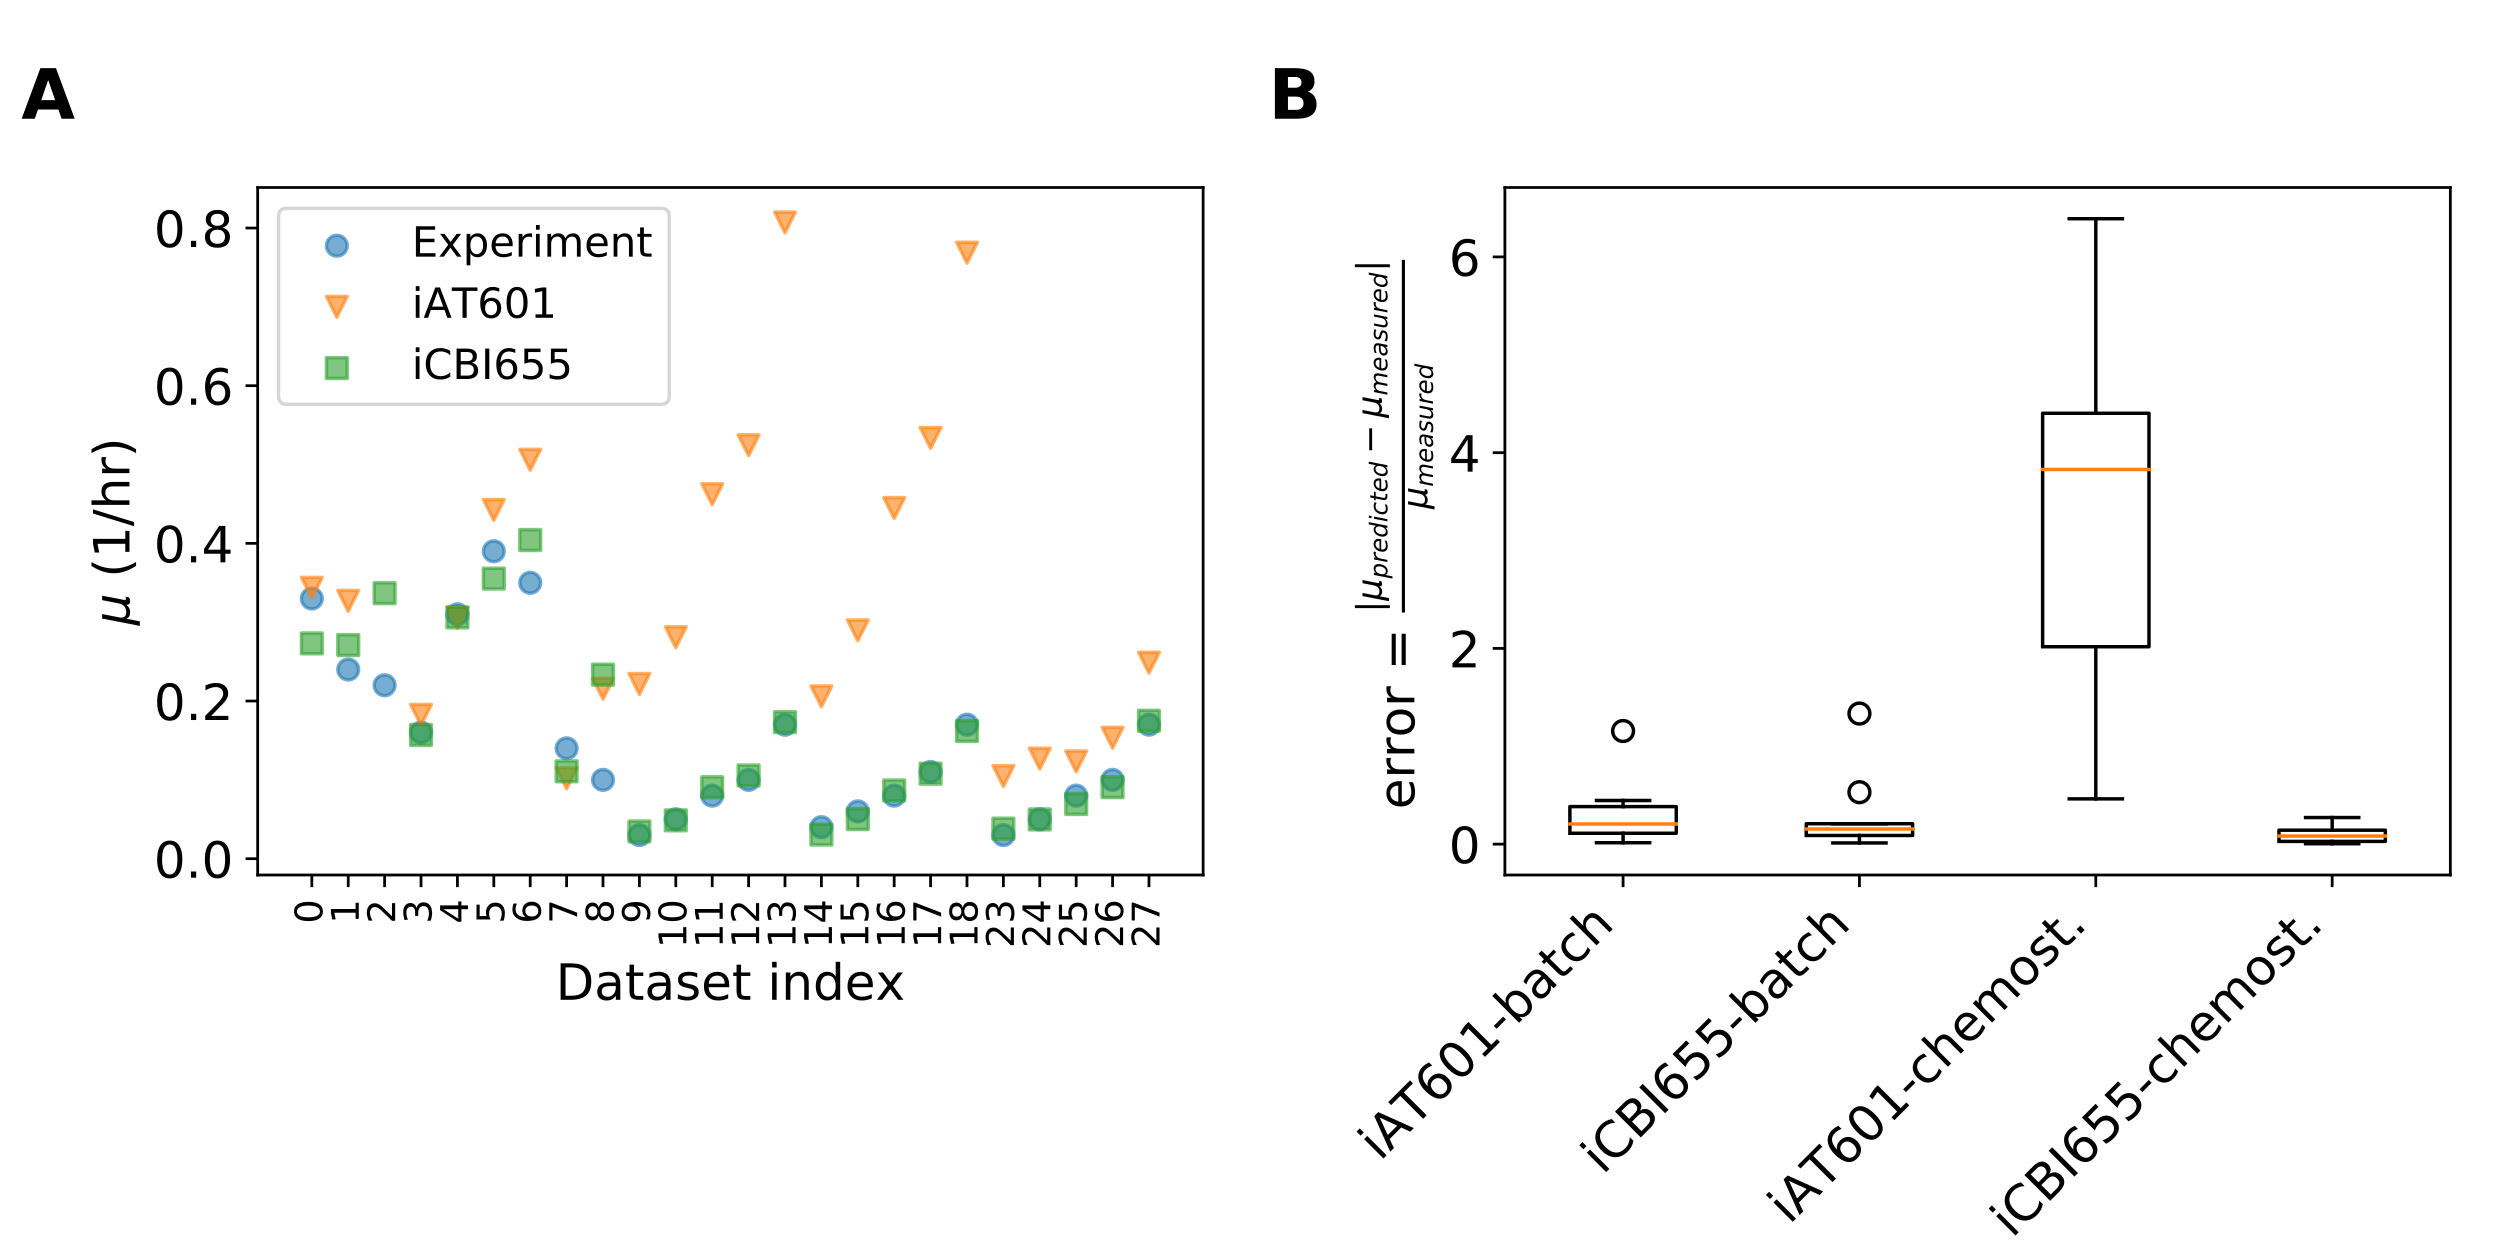 <?xml version="1.0" encoding="utf-8" standalone="no"?>
<!DOCTYPE svg PUBLIC "-//W3C//DTD SVG 1.1//EN"
  "http://www.w3.org/Graphics/SVG/1.1/DTD/svg11.dtd">
<!-- Created with matplotlib (https://matplotlib.org/) -->
<svg height="360pt" version="1.1" viewBox="0 0 720 360" width="720pt" xmlns="http://www.w3.org/2000/svg" xmlns:xlink="http://www.w3.org/1999/xlink">
 <defs>
  <style type="text/css">
*{stroke-linecap:butt;stroke-linejoin:round;}
  </style>
 </defs>
 <g id="figure_1">
  <g id="patch_1">
   <path d="M 0 360 
L 720 360 
L 720 0 
L 0 0 
z
" style="fill:#ffffff;"/>
  </g>
  <g id="axes_1">
   <g id="patch_2">
    <path d="M 74.209 252 
L 346.5 252 
L 346.5 54 
L 74.209 54 
z
" style="fill:#ffffff;"/>
   </g>
   <g id="PathCollection_1">
    <defs>
     <path d="M 0 3 
C 0.796 3 1.559 2.684 2.121 2.121 
C 2.684 1.559 3 0.796 3 0 
C 3 -0.796 2.684 -1.559 2.121 -2.121 
C 1.559 -2.684 0.796 -3 0 -3 
C -0.796 -3 -1.559 -2.684 -2.121 -2.121 
C -2.684 -1.559 -3 -0.796 -3 0 
C -3 0.796 -2.684 1.559 -2.121 2.121 
C -1.559 2.684 -0.796 3 0 3 
z
" id="ma51aa048f0" style="stroke:#1f77b4;stroke-opacity:0.6;"/>
    </defs>
    <g clip-path="url(#p9c0bd50330)">
     <use style="fill:#1f77b4;fill-opacity:0.6;stroke:#1f77b4;stroke-opacity:0.6;" x="89.805" xlink:href="#ma51aa048f0" y="172.382"/>
     <use style="fill:#1f77b4;fill-opacity:0.6;stroke:#1f77b4;stroke-opacity:0.6;" x="100.287" xlink:href="#ma51aa048f0" y="192.816"/>
     <use style="fill:#1f77b4;fill-opacity:0.6;stroke:#1f77b4;stroke-opacity:0.6;" x="110.77" xlink:href="#ma51aa048f0" y="197.357"/>
     <use style="fill:#1f77b4;fill-opacity:0.6;stroke:#1f77b4;stroke-opacity:0.6;" x="121.252" xlink:href="#ma51aa048f0" y="210.979"/>
     <use style="fill:#1f77b4;fill-opacity:0.6;stroke:#1f77b4;stroke-opacity:0.6;" x="131.735" xlink:href="#ma51aa048f0" y="176.923"/>
     <use style="fill:#1f77b4;fill-opacity:0.6;stroke:#1f77b4;stroke-opacity:0.6;" x="142.218" xlink:href="#ma51aa048f0" y="158.76"/>
     <use style="fill:#1f77b4;fill-opacity:0.6;stroke:#1f77b4;stroke-opacity:0.6;" x="152.7" xlink:href="#ma51aa048f0" y="167.841"/>
     <use style="fill:#1f77b4;fill-opacity:0.6;stroke:#1f77b4;stroke-opacity:0.6;" x="163.183" xlink:href="#ma51aa048f0" y="215.52"/>
     <use style="fill:#1f77b4;fill-opacity:0.6;stroke:#1f77b4;stroke-opacity:0.6;" x="173.665" xlink:href="#ma51aa048f0" y="224.601"/>
     <use style="fill:#1f77b4;fill-opacity:0.6;stroke:#1f77b4;stroke-opacity:0.6;" x="184.148" xlink:href="#ma51aa048f0" y="240.494"/>
     <use style="fill:#1f77b4;fill-opacity:0.6;stroke:#1f77b4;stroke-opacity:0.6;" x="194.631" xlink:href="#ma51aa048f0" y="235.953"/>
     <use style="fill:#1f77b4;fill-opacity:0.6;stroke:#1f77b4;stroke-opacity:0.6;" x="205.113" xlink:href="#ma51aa048f0" y="229.142"/>
     <use style="fill:#1f77b4;fill-opacity:0.6;stroke:#1f77b4;stroke-opacity:0.6;" x="215.596" xlink:href="#ma51aa048f0" y="224.601"/>
     <use style="fill:#1f77b4;fill-opacity:0.6;stroke:#1f77b4;stroke-opacity:0.6;" x="226.078" xlink:href="#ma51aa048f0" y="208.709"/>
     <use style="fill:#1f77b4;fill-opacity:0.6;stroke:#1f77b4;stroke-opacity:0.6;" x="236.561" xlink:href="#ma51aa048f0" y="238.224"/>
     <use style="fill:#1f77b4;fill-opacity:0.6;stroke:#1f77b4;stroke-opacity:0.6;" x="247.044" xlink:href="#ma51aa048f0" y="233.683"/>
     <use style="fill:#1f77b4;fill-opacity:0.6;stroke:#1f77b4;stroke-opacity:0.6;" x="257.526" xlink:href="#ma51aa048f0" y="229.142"/>
     <use style="fill:#1f77b4;fill-opacity:0.6;stroke:#1f77b4;stroke-opacity:0.6;" x="268.009" xlink:href="#ma51aa048f0" y="222.331"/>
     <use style="fill:#1f77b4;fill-opacity:0.6;stroke:#1f77b4;stroke-opacity:0.6;" x="278.491" xlink:href="#ma51aa048f0" y="208.709"/>
     <use style="fill:#1f77b4;fill-opacity:0.6;stroke:#1f77b4;stroke-opacity:0.6;" x="288.974" xlink:href="#ma51aa048f0" y="240.494"/>
     <use style="fill:#1f77b4;fill-opacity:0.6;stroke:#1f77b4;stroke-opacity:0.6;" x="299.457" xlink:href="#ma51aa048f0" y="235.953"/>
     <use style="fill:#1f77b4;fill-opacity:0.6;stroke:#1f77b4;stroke-opacity:0.6;" x="309.939" xlink:href="#ma51aa048f0" y="229.142"/>
     <use style="fill:#1f77b4;fill-opacity:0.6;stroke:#1f77b4;stroke-opacity:0.6;" x="320.422" xlink:href="#ma51aa048f0" y="224.601"/>
     <use style="fill:#1f77b4;fill-opacity:0.6;stroke:#1f77b4;stroke-opacity:0.6;" x="330.905" xlink:href="#ma51aa048f0" y="208.709"/>
    </g>
   </g>
   <g id="PathCollection_2">
    <defs>
     <path d="M -0 3 
L 3 -3 
L -3 -3 
z
" id="md97975e463" style="stroke:#ff7f0e;stroke-opacity:0.6;"/>
    </defs>
    <g clip-path="url(#p9c0bd50330)">
     <use style="fill:#ff7f0e;fill-opacity:0.6;stroke:#ff7f0e;stroke-opacity:0.6;" x="89.805" xlink:href="#md97975e463" y="169.283"/>
     <use style="fill:#ff7f0e;fill-opacity:0.6;stroke:#ff7f0e;stroke-opacity:0.6;" x="100.287" xlink:href="#md97975e463" y="173.033"/>
     <use style="fill:#ff7f0e;fill-opacity:0.6;stroke:#ff7f0e;stroke-opacity:0.6;" x="121.252" xlink:href="#md97975e463" y="205.883"/>
     <use style="fill:#ff7f0e;fill-opacity:0.6;stroke:#ff7f0e;stroke-opacity:0.6;" x="131.735" xlink:href="#md97975e463" y="177.93"/>
     <use style="fill:#ff7f0e;fill-opacity:0.6;stroke:#ff7f0e;stroke-opacity:0.6;" x="142.218" xlink:href="#md97975e463" y="146.862"/>
     <use style="fill:#ff7f0e;fill-opacity:0.6;stroke:#ff7f0e;stroke-opacity:0.6;" x="152.7" xlink:href="#md97975e463" y="132.401"/>
     <use style="fill:#ff7f0e;fill-opacity:0.6;stroke:#ff7f0e;stroke-opacity:0.6;" x="163.183" xlink:href="#md97975e463" y="224.155"/>
     <use style="fill:#ff7f0e;fill-opacity:0.6;stroke:#ff7f0e;stroke-opacity:0.6;" x="173.665" xlink:href="#md97975e463" y="198.356"/>
     <use style="fill:#ff7f0e;fill-opacity:0.6;stroke:#ff7f0e;stroke-opacity:0.6;" x="184.148" xlink:href="#md97975e463" y="196.972"/>
     <use style="fill:#ff7f0e;fill-opacity:0.6;stroke:#ff7f0e;stroke-opacity:0.6;" x="194.631" xlink:href="#md97975e463" y="183.518"/>
     <use style="fill:#ff7f0e;fill-opacity:0.6;stroke:#ff7f0e;stroke-opacity:0.6;" x="205.113" xlink:href="#md97975e463" y="142.338"/>
     <use style="fill:#ff7f0e;fill-opacity:0.6;stroke:#ff7f0e;stroke-opacity:0.6;" x="215.596" xlink:href="#md97975e463" y="128.23"/>
     <use style="fill:#ff7f0e;fill-opacity:0.6;stroke:#ff7f0e;stroke-opacity:0.6;" x="226.078" xlink:href="#md97975e463" y="64.053"/>
     <use style="fill:#ff7f0e;fill-opacity:0.6;stroke:#ff7f0e;stroke-opacity:0.6;" x="236.561" xlink:href="#md97975e463" y="200.551"/>
     <use style="fill:#ff7f0e;fill-opacity:0.6;stroke:#ff7f0e;stroke-opacity:0.6;" x="247.044" xlink:href="#md97975e463" y="181.533"/>
     <use style="fill:#ff7f0e;fill-opacity:0.6;stroke:#ff7f0e;stroke-opacity:0.6;" x="257.526" xlink:href="#md97975e463" y="146.317"/>
     <use style="fill:#ff7f0e;fill-opacity:0.6;stroke:#ff7f0e;stroke-opacity:0.6;" x="268.009" xlink:href="#md97975e463" y="126.123"/>
     <use style="fill:#ff7f0e;fill-opacity:0.6;stroke:#ff7f0e;stroke-opacity:0.6;" x="278.491" xlink:href="#md97975e463" y="72.769"/>
     <use style="fill:#ff7f0e;fill-opacity:0.6;stroke:#ff7f0e;stroke-opacity:0.6;" x="288.974" xlink:href="#md97975e463" y="223.505"/>
     <use style="fill:#ff7f0e;fill-opacity:0.6;stroke:#ff7f0e;stroke-opacity:0.6;" x="299.457" xlink:href="#md97975e463" y="218.472"/>
     <use style="fill:#ff7f0e;fill-opacity:0.6;stroke:#ff7f0e;stroke-opacity:0.6;" x="309.939" xlink:href="#md97975e463" y="219.282"/>
     <use style="fill:#ff7f0e;fill-opacity:0.6;stroke:#ff7f0e;stroke-opacity:0.6;" x="320.422" xlink:href="#md97975e463" y="212.48"/>
     <use style="fill:#ff7f0e;fill-opacity:0.6;stroke:#ff7f0e;stroke-opacity:0.6;" x="330.905" xlink:href="#md97975e463" y="190.85"/>
    </g>
   </g>
   <g id="PathCollection_3">
    <defs>
     <path d="M -3 3 
L 3 3 
L 3 -3 
L -3 -3 
z
" id="m0648ecc2c9" style="stroke:#2ca02c;stroke-opacity:0.6;"/>
    </defs>
    <g clip-path="url(#p9c0bd50330)">
     <use style="fill:#2ca02c;fill-opacity:0.6;stroke:#2ca02c;stroke-opacity:0.6;" x="89.805" xlink:href="#m0648ecc2c9" y="185.303"/>
     <use style="fill:#2ca02c;fill-opacity:0.6;stroke:#2ca02c;stroke-opacity:0.6;" x="100.287" xlink:href="#m0648ecc2c9" y="185.775"/>
     <use style="fill:#2ca02c;fill-opacity:0.6;stroke:#2ca02c;stroke-opacity:0.6;" x="110.77" xlink:href="#m0648ecc2c9" y="170.842"/>
     <use style="fill:#2ca02c;fill-opacity:0.6;stroke:#2ca02c;stroke-opacity:0.6;" x="121.252" xlink:href="#m0648ecc2c9" y="211.669"/>
     <use style="fill:#2ca02c;fill-opacity:0.6;stroke:#2ca02c;stroke-opacity:0.6;" x="131.735" xlink:href="#m0648ecc2c9" y="177.812"/>
     <use style="fill:#2ca02c;fill-opacity:0.6;stroke:#2ca02c;stroke-opacity:0.6;" x="142.218" xlink:href="#m0648ecc2c9" y="166.633"/>
     <use style="fill:#2ca02c;fill-opacity:0.6;stroke:#2ca02c;stroke-opacity:0.6;" x="152.7" xlink:href="#m0648ecc2c9" y="155.525"/>
     <use style="fill:#2ca02c;fill-opacity:0.6;stroke:#2ca02c;stroke-opacity:0.6;" x="163.183" xlink:href="#m0648ecc2c9" y="222.146"/>
     <use style="fill:#2ca02c;fill-opacity:0.6;stroke:#2ca02c;stroke-opacity:0.6;" x="173.665" xlink:href="#m0648ecc2c9" y="194.304"/>
     <use style="fill:#2ca02c;fill-opacity:0.6;stroke:#2ca02c;stroke-opacity:0.6;" x="184.148" xlink:href="#m0648ecc2c9" y="239.453"/>
     <use style="fill:#2ca02c;fill-opacity:0.6;stroke:#2ca02c;stroke-opacity:0.6;" x="194.631" xlink:href="#m0648ecc2c9" y="236.255"/>
     <use style="fill:#2ca02c;fill-opacity:0.6;stroke:#2ca02c;stroke-opacity:0.6;" x="205.113" xlink:href="#m0648ecc2c9" y="226.726"/>
     <use style="fill:#2ca02c;fill-opacity:0.6;stroke:#2ca02c;stroke-opacity:0.6;" x="215.596" xlink:href="#m0648ecc2c9" y="223.33"/>
     <use style="fill:#2ca02c;fill-opacity:0.6;stroke:#2ca02c;stroke-opacity:0.6;" x="226.078" xlink:href="#m0648ecc2c9" y="207.977"/>
     <use style="fill:#2ca02c;fill-opacity:0.6;stroke:#2ca02c;stroke-opacity:0.6;" x="236.561" xlink:href="#m0648ecc2c9" y="240.362"/>
     <use style="fill:#2ca02c;fill-opacity:0.6;stroke:#2ca02c;stroke-opacity:0.6;" x="247.044" xlink:href="#m0648ecc2c9" y="235.896"/>
     <use style="fill:#2ca02c;fill-opacity:0.6;stroke:#2ca02c;stroke-opacity:0.6;" x="257.526" xlink:href="#m0648ecc2c9" y="227.643"/>
     <use style="fill:#2ca02c;fill-opacity:0.6;stroke:#2ca02c;stroke-opacity:0.6;" x="268.009" xlink:href="#m0648ecc2c9" y="222.821"/>
     <use style="fill:#2ca02c;fill-opacity:0.6;stroke:#2ca02c;stroke-opacity:0.6;" x="278.491" xlink:href="#m0648ecc2c9" y="210.524"/>
     <use style="fill:#2ca02c;fill-opacity:0.6;stroke:#2ca02c;stroke-opacity:0.6;" x="288.974" xlink:href="#m0648ecc2c9" y="238.643"/>
     <use style="fill:#2ca02c;fill-opacity:0.6;stroke:#2ca02c;stroke-opacity:0.6;" x="299.457" xlink:href="#m0648ecc2c9" y="236"/>
     <use style="fill:#2ca02c;fill-opacity:0.6;stroke:#2ca02c;stroke-opacity:0.6;" x="309.939" xlink:href="#m0648ecc2c9" y="231.545"/>
     <use style="fill:#2ca02c;fill-opacity:0.6;stroke:#2ca02c;stroke-opacity:0.6;" x="320.422" xlink:href="#m0648ecc2c9" y="226.709"/>
     <use style="fill:#2ca02c;fill-opacity:0.6;stroke:#2ca02c;stroke-opacity:0.6;" x="330.905" xlink:href="#m0648ecc2c9" y="207.578"/>
    </g>
   </g>
   <g id="matplotlib.axis_1">
    <g id="xtick_1">
     <g id="line2d_1">
      <defs>
       <path d="M 0 0 
L 0 3.5 
" id="md8463c6e87" style="stroke:#000000;stroke-width:0.8;"/>
      </defs>
      <g>
       <use style="stroke:#000000;stroke-width:0.8;" x="89.805" xlink:href="#md8463c6e87" y="252"/>
      </g>
     </g>
     <g id="text_1">
      <!-- 0 -->
      <defs>
       <path d="M 31.781 66.406 
Q 24.172 66.406 20.328 58.906 
Q 16.5 51.422 16.5 36.375 
Q 16.5 21.391 20.328 13.891 
Q 24.172 6.391 31.781 6.391 
Q 39.453 6.391 43.281 13.891 
Q 47.125 21.391 47.125 36.375 
Q 47.125 51.422 43.281 58.906 
Q 39.453 66.406 31.781 66.406 
z
M 31.781 74.219 
Q 44.047 74.219 50.516 64.516 
Q 56.984 54.828 56.984 36.375 
Q 56.984 17.969 50.516 8.266 
Q 44.047 -1.422 31.781 -1.422 
Q 19.531 -1.422 13.062 8.266 
Q 6.594 17.969 6.594 36.375 
Q 6.594 54.828 13.062 64.516 
Q 19.531 74.219 31.781 74.219 
z
" id="DejaVuSans-48"/>
      </defs>
      <g transform="translate(92.84 265.999)rotate(-90)scale(0.11 -0.11)">
       <use xlink:href="#DejaVuSans-48"/>
      </g>
     </g>
    </g>
    <g id="xtick_2">
     <g id="line2d_2">
      <g>
       <use style="stroke:#000000;stroke-width:0.8;" x="100.287" xlink:href="#md8463c6e87" y="252"/>
      </g>
     </g>
     <g id="text_2">
      <!-- 1 -->
      <defs>
       <path d="M 12.406 8.297 
L 28.516 8.297 
L 28.516 63.922 
L 10.984 60.406 
L 10.984 69.391 
L 28.422 72.906 
L 38.281 72.906 
L 38.281 8.297 
L 54.391 8.297 
L 54.391 0 
L 12.406 0 
z
" id="DejaVuSans-49"/>
      </defs>
      <g transform="translate(103.322 265.999)rotate(-90)scale(0.11 -0.11)">
       <use xlink:href="#DejaVuSans-49"/>
      </g>
     </g>
    </g>
    <g id="xtick_3">
     <g id="line2d_3">
      <g>
       <use style="stroke:#000000;stroke-width:0.8;" x="110.77" xlink:href="#md8463c6e87" y="252"/>
      </g>
     </g>
     <g id="text_3">
      <!-- 2 -->
      <defs>
       <path d="M 19.188 8.297 
L 53.609 8.297 
L 53.609 0 
L 7.328 0 
L 7.328 8.297 
Q 12.938 14.109 22.625 23.891 
Q 32.328 33.688 34.812 36.531 
Q 39.547 41.844 41.422 45.531 
Q 43.312 49.219 43.312 52.781 
Q 43.312 58.594 39.234 62.25 
Q 35.156 65.922 28.609 65.922 
Q 23.969 65.922 18.812 64.312 
Q 13.672 62.703 7.812 59.422 
L 7.812 69.391 
Q 13.766 71.781 18.938 73 
Q 24.125 74.219 28.422 74.219 
Q 39.75 74.219 46.484 68.547 
Q 53.219 62.891 53.219 53.422 
Q 53.219 48.922 51.531 44.891 
Q 49.859 40.875 45.406 35.406 
Q 44.188 33.984 37.641 27.219 
Q 31.109 20.453 19.188 8.297 
z
" id="DejaVuSans-50"/>
      </defs>
      <g transform="translate(113.805 265.999)rotate(-90)scale(0.11 -0.11)">
       <use xlink:href="#DejaVuSans-50"/>
      </g>
     </g>
    </g>
    <g id="xtick_4">
     <g id="line2d_4">
      <g>
       <use style="stroke:#000000;stroke-width:0.8;" x="121.252" xlink:href="#md8463c6e87" y="252"/>
      </g>
     </g>
     <g id="text_4">
      <!-- 3 -->
      <defs>
       <path d="M 40.578 39.312 
Q 47.656 37.797 51.625 33 
Q 55.609 28.219 55.609 21.188 
Q 55.609 10.406 48.188 4.484 
Q 40.766 -1.422 27.094 -1.422 
Q 22.516 -1.422 17.656 -0.516 
Q 12.797 0.391 7.625 2.203 
L 7.625 11.719 
Q 11.719 9.328 16.594 8.109 
Q 21.484 6.891 26.812 6.891 
Q 36.078 6.891 40.938 10.547 
Q 45.797 14.203 45.797 21.188 
Q 45.797 27.641 41.281 31.266 
Q 36.766 34.906 28.719 34.906 
L 20.219 34.906 
L 20.219 43.016 
L 29.109 43.016 
Q 36.375 43.016 40.234 45.922 
Q 44.094 48.828 44.094 54.297 
Q 44.094 59.906 40.109 62.906 
Q 36.141 65.922 28.719 65.922 
Q 24.656 65.922 20.016 65.031 
Q 15.375 64.156 9.812 62.312 
L 9.812 71.094 
Q 15.438 72.656 20.344 73.438 
Q 25.25 74.219 29.594 74.219 
Q 40.828 74.219 47.359 69.109 
Q 53.906 64.016 53.906 55.328 
Q 53.906 49.266 50.438 45.094 
Q 46.969 40.922 40.578 39.312 
z
" id="DejaVuSans-51"/>
      </defs>
      <g transform="translate(124.288 265.999)rotate(-90)scale(0.11 -0.11)">
       <use xlink:href="#DejaVuSans-51"/>
      </g>
     </g>
    </g>
    <g id="xtick_5">
     <g id="line2d_5">
      <g>
       <use style="stroke:#000000;stroke-width:0.8;" x="131.735" xlink:href="#md8463c6e87" y="252"/>
      </g>
     </g>
     <g id="text_5">
      <!-- 4 -->
      <defs>
       <path d="M 37.797 64.312 
L 12.891 25.391 
L 37.797 25.391 
z
M 35.203 72.906 
L 47.609 72.906 
L 47.609 25.391 
L 58.016 25.391 
L 58.016 17.188 
L 47.609 17.188 
L 47.609 0 
L 37.797 0 
L 37.797 17.188 
L 4.891 17.188 
L 4.891 26.703 
z
" id="DejaVuSans-52"/>
      </defs>
      <g transform="translate(134.77 265.999)rotate(-90)scale(0.11 -0.11)">
       <use xlink:href="#DejaVuSans-52"/>
      </g>
     </g>
    </g>
    <g id="xtick_6">
     <g id="line2d_6">
      <g>
       <use style="stroke:#000000;stroke-width:0.8;" x="142.218" xlink:href="#md8463c6e87" y="252"/>
      </g>
     </g>
     <g id="text_6">
      <!-- 5 -->
      <defs>
       <path d="M 10.797 72.906 
L 49.516 72.906 
L 49.516 64.594 
L 19.828 64.594 
L 19.828 46.734 
Q 21.969 47.469 24.109 47.828 
Q 26.266 48.188 28.422 48.188 
Q 40.625 48.188 47.75 41.5 
Q 54.891 34.812 54.891 23.391 
Q 54.891 11.625 47.562 5.094 
Q 40.234 -1.422 26.906 -1.422 
Q 22.312 -1.422 17.547 -0.641 
Q 12.797 0.141 7.719 1.703 
L 7.719 11.625 
Q 12.109 9.234 16.797 8.062 
Q 21.484 6.891 26.703 6.891 
Q 35.156 6.891 40.078 11.328 
Q 45.016 15.766 45.016 23.391 
Q 45.016 31 40.078 35.438 
Q 35.156 39.891 26.703 39.891 
Q 22.75 39.891 18.812 39.016 
Q 14.891 38.141 10.797 36.281 
z
" id="DejaVuSans-53"/>
      </defs>
      <g transform="translate(145.253 265.999)rotate(-90)scale(0.11 -0.11)">
       <use xlink:href="#DejaVuSans-53"/>
      </g>
     </g>
    </g>
    <g id="xtick_7">
     <g id="line2d_7">
      <g>
       <use style="stroke:#000000;stroke-width:0.8;" x="152.7" xlink:href="#md8463c6e87" y="252"/>
      </g>
     </g>
     <g id="text_7">
      <!-- 6 -->
      <defs>
       <path d="M 33.016 40.375 
Q 26.375 40.375 22.484 35.828 
Q 18.609 31.297 18.609 23.391 
Q 18.609 15.531 22.484 10.953 
Q 26.375 6.391 33.016 6.391 
Q 39.656 6.391 43.531 10.953 
Q 47.406 15.531 47.406 23.391 
Q 47.406 31.297 43.531 35.828 
Q 39.656 40.375 33.016 40.375 
z
M 52.594 71.297 
L 52.594 62.312 
Q 48.875 64.062 45.094 64.984 
Q 41.312 65.922 37.594 65.922 
Q 27.828 65.922 22.672 59.328 
Q 17.531 52.734 16.797 39.406 
Q 19.672 43.656 24.016 45.922 
Q 28.375 48.188 33.594 48.188 
Q 44.578 48.188 50.953 41.516 
Q 57.328 34.859 57.328 23.391 
Q 57.328 12.156 50.688 5.359 
Q 44.047 -1.422 33.016 -1.422 
Q 20.359 -1.422 13.672 8.266 
Q 6.984 17.969 6.984 36.375 
Q 6.984 53.656 15.188 63.938 
Q 23.391 74.219 37.203 74.219 
Q 40.922 74.219 44.703 73.484 
Q 48.484 72.75 52.594 71.297 
z
" id="DejaVuSans-54"/>
      </defs>
      <g transform="translate(155.736 265.999)rotate(-90)scale(0.11 -0.11)">
       <use xlink:href="#DejaVuSans-54"/>
      </g>
     </g>
    </g>
    <g id="xtick_8">
     <g id="line2d_8">
      <g>
       <use style="stroke:#000000;stroke-width:0.8;" x="163.183" xlink:href="#md8463c6e87" y="252"/>
      </g>
     </g>
     <g id="text_8">
      <!-- 7 -->
      <defs>
       <path d="M 8.203 72.906 
L 55.078 72.906 
L 55.078 68.703 
L 28.609 0 
L 18.312 0 
L 43.219 64.594 
L 8.203 64.594 
z
" id="DejaVuSans-55"/>
      </defs>
      <g transform="translate(166.218 265.999)rotate(-90)scale(0.11 -0.11)">
       <use xlink:href="#DejaVuSans-55"/>
      </g>
     </g>
    </g>
    <g id="xtick_9">
     <g id="line2d_9">
      <g>
       <use style="stroke:#000000;stroke-width:0.8;" x="173.665" xlink:href="#md8463c6e87" y="252"/>
      </g>
     </g>
     <g id="text_9">
      <!-- 8 -->
      <defs>
       <path d="M 31.781 34.625 
Q 24.75 34.625 20.719 30.859 
Q 16.703 27.094 16.703 20.516 
Q 16.703 13.922 20.719 10.156 
Q 24.75 6.391 31.781 6.391 
Q 38.812 6.391 42.859 10.172 
Q 46.922 13.969 46.922 20.516 
Q 46.922 27.094 42.891 30.859 
Q 38.875 34.625 31.781 34.625 
z
M 21.922 38.812 
Q 15.578 40.375 12.031 44.719 
Q 8.5 49.078 8.5 55.328 
Q 8.5 64.062 14.719 69.141 
Q 20.953 74.219 31.781 74.219 
Q 42.672 74.219 48.875 69.141 
Q 55.078 64.062 55.078 55.328 
Q 55.078 49.078 51.531 44.719 
Q 48 40.375 41.703 38.812 
Q 48.828 37.156 52.797 32.312 
Q 56.781 27.484 56.781 20.516 
Q 56.781 9.906 50.312 4.234 
Q 43.844 -1.422 31.781 -1.422 
Q 19.734 -1.422 13.25 4.234 
Q 6.781 9.906 6.781 20.516 
Q 6.781 27.484 10.781 32.312 
Q 14.797 37.156 21.922 38.812 
z
M 18.312 54.391 
Q 18.312 48.734 21.844 45.562 
Q 25.391 42.391 31.781 42.391 
Q 38.141 42.391 41.719 45.562 
Q 45.312 48.734 45.312 54.391 
Q 45.312 60.062 41.719 63.234 
Q 38.141 66.406 31.781 66.406 
Q 25.391 66.406 21.844 63.234 
Q 18.312 60.062 18.312 54.391 
z
" id="DejaVuSans-56"/>
      </defs>
      <g transform="translate(176.701 265.999)rotate(-90)scale(0.11 -0.11)">
       <use xlink:href="#DejaVuSans-56"/>
      </g>
     </g>
    </g>
    <g id="xtick_10">
     <g id="line2d_10">
      <g>
       <use style="stroke:#000000;stroke-width:0.8;" x="184.148" xlink:href="#md8463c6e87" y="252"/>
      </g>
     </g>
     <g id="text_10">
      <!-- 9 -->
      <defs>
       <path d="M 10.984 1.516 
L 10.984 10.5 
Q 14.703 8.734 18.5 7.812 
Q 22.312 6.891 25.984 6.891 
Q 35.75 6.891 40.891 13.453 
Q 46.047 20.016 46.781 33.406 
Q 43.953 29.203 39.594 26.953 
Q 35.25 24.703 29.984 24.703 
Q 19.047 24.703 12.672 31.312 
Q 6.297 37.938 6.297 49.422 
Q 6.297 60.641 12.938 67.422 
Q 19.578 74.219 30.609 74.219 
Q 43.266 74.219 49.922 64.516 
Q 56.594 54.828 56.594 36.375 
Q 56.594 19.141 48.406 8.859 
Q 40.234 -1.422 26.422 -1.422 
Q 22.703 -1.422 18.891 -0.688 
Q 15.094 0.047 10.984 1.516 
z
M 30.609 32.422 
Q 37.25 32.422 41.125 36.953 
Q 45.016 41.5 45.016 49.422 
Q 45.016 57.281 41.125 61.844 
Q 37.25 66.406 30.609 66.406 
Q 23.969 66.406 20.094 61.844 
Q 16.219 57.281 16.219 49.422 
Q 16.219 41.5 20.094 36.953 
Q 23.969 32.422 30.609 32.422 
z
" id="DejaVuSans-57"/>
      </defs>
      <g transform="translate(187.183 265.999)rotate(-90)scale(0.11 -0.11)">
       <use xlink:href="#DejaVuSans-57"/>
      </g>
     </g>
    </g>
    <g id="xtick_11">
     <g id="line2d_11">
      <g>
       <use style="stroke:#000000;stroke-width:0.8;" x="194.631" xlink:href="#md8463c6e87" y="252"/>
      </g>
     </g>
     <g id="text_11">
      <!-- 10 -->
      <g transform="translate(197.666 272.998)rotate(-90)scale(0.11 -0.11)">
       <use xlink:href="#DejaVuSans-49"/>
       <use x="63.623" xlink:href="#DejaVuSans-48"/>
      </g>
     </g>
    </g>
    <g id="xtick_12">
     <g id="line2d_12">
      <g>
       <use style="stroke:#000000;stroke-width:0.8;" x="205.113" xlink:href="#md8463c6e87" y="252"/>
      </g>
     </g>
     <g id="text_12">
      <!-- 11 -->
      <g transform="translate(208.149 272.998)rotate(-90)scale(0.11 -0.11)">
       <use xlink:href="#DejaVuSans-49"/>
       <use x="63.623" xlink:href="#DejaVuSans-49"/>
      </g>
     </g>
    </g>
    <g id="xtick_13">
     <g id="line2d_13">
      <g>
       <use style="stroke:#000000;stroke-width:0.8;" x="215.596" xlink:href="#md8463c6e87" y="252"/>
      </g>
     </g>
     <g id="text_13">
      <!-- 12 -->
      <g transform="translate(218.631 272.998)rotate(-90)scale(0.11 -0.11)">
       <use xlink:href="#DejaVuSans-49"/>
       <use x="63.623" xlink:href="#DejaVuSans-50"/>
      </g>
     </g>
    </g>
    <g id="xtick_14">
     <g id="line2d_14">
      <g>
       <use style="stroke:#000000;stroke-width:0.8;" x="226.078" xlink:href="#md8463c6e87" y="252"/>
      </g>
     </g>
     <g id="text_14">
      <!-- 13 -->
      <g transform="translate(229.114 272.998)rotate(-90)scale(0.11 -0.11)">
       <use xlink:href="#DejaVuSans-49"/>
       <use x="63.623" xlink:href="#DejaVuSans-51"/>
      </g>
     </g>
    </g>
    <g id="xtick_15">
     <g id="line2d_15">
      <g>
       <use style="stroke:#000000;stroke-width:0.8;" x="236.561" xlink:href="#md8463c6e87" y="252"/>
      </g>
     </g>
     <g id="text_15">
      <!-- 14 -->
      <g transform="translate(239.596 272.998)rotate(-90)scale(0.11 -0.11)">
       <use xlink:href="#DejaVuSans-49"/>
       <use x="63.623" xlink:href="#DejaVuSans-52"/>
      </g>
     </g>
    </g>
    <g id="xtick_16">
     <g id="line2d_16">
      <g>
       <use style="stroke:#000000;stroke-width:0.8;" x="247.044" xlink:href="#md8463c6e87" y="252"/>
      </g>
     </g>
     <g id="text_16">
      <!-- 15 -->
      <g transform="translate(250.079 272.998)rotate(-90)scale(0.11 -0.11)">
       <use xlink:href="#DejaVuSans-49"/>
       <use x="63.623" xlink:href="#DejaVuSans-53"/>
      </g>
     </g>
    </g>
    <g id="xtick_17">
     <g id="line2d_17">
      <g>
       <use style="stroke:#000000;stroke-width:0.8;" x="257.526" xlink:href="#md8463c6e87" y="252"/>
      </g>
     </g>
     <g id="text_17">
      <!-- 16 -->
      <g transform="translate(260.562 272.998)rotate(-90)scale(0.11 -0.11)">
       <use xlink:href="#DejaVuSans-49"/>
       <use x="63.623" xlink:href="#DejaVuSans-54"/>
      </g>
     </g>
    </g>
    <g id="xtick_18">
     <g id="line2d_18">
      <g>
       <use style="stroke:#000000;stroke-width:0.8;" x="268.009" xlink:href="#md8463c6e87" y="252"/>
      </g>
     </g>
     <g id="text_18">
      <!-- 17 -->
      <g transform="translate(271.044 272.998)rotate(-90)scale(0.11 -0.11)">
       <use xlink:href="#DejaVuSans-49"/>
       <use x="63.623" xlink:href="#DejaVuSans-55"/>
      </g>
     </g>
    </g>
    <g id="xtick_19">
     <g id="line2d_19">
      <g>
       <use style="stroke:#000000;stroke-width:0.8;" x="278.491" xlink:href="#md8463c6e87" y="252"/>
      </g>
     </g>
     <g id="text_19">
      <!-- 18 -->
      <g transform="translate(281.527 272.998)rotate(-90)scale(0.11 -0.11)">
       <use xlink:href="#DejaVuSans-49"/>
       <use x="63.623" xlink:href="#DejaVuSans-56"/>
      </g>
     </g>
    </g>
    <g id="xtick_20">
     <g id="line2d_20">
      <g>
       <use style="stroke:#000000;stroke-width:0.8;" x="288.974" xlink:href="#md8463c6e87" y="252"/>
      </g>
     </g>
     <g id="text_20">
      <!-- 23 -->
      <g transform="translate(292.009 272.998)rotate(-90)scale(0.11 -0.11)">
       <use xlink:href="#DejaVuSans-50"/>
       <use x="63.623" xlink:href="#DejaVuSans-51"/>
      </g>
     </g>
    </g>
    <g id="xtick_21">
     <g id="line2d_21">
      <g>
       <use style="stroke:#000000;stroke-width:0.8;" x="299.457" xlink:href="#md8463c6e87" y="252"/>
      </g>
     </g>
     <g id="text_21">
      <!-- 24 -->
      <g transform="translate(302.492 272.998)rotate(-90)scale(0.11 -0.11)">
       <use xlink:href="#DejaVuSans-50"/>
       <use x="63.623" xlink:href="#DejaVuSans-52"/>
      </g>
     </g>
    </g>
    <g id="xtick_22">
     <g id="line2d_22">
      <g>
       <use style="stroke:#000000;stroke-width:0.8;" x="309.939" xlink:href="#md8463c6e87" y="252"/>
      </g>
     </g>
     <g id="text_22">
      <!-- 25 -->
      <g transform="translate(312.975 272.998)rotate(-90)scale(0.11 -0.11)">
       <use xlink:href="#DejaVuSans-50"/>
       <use x="63.623" xlink:href="#DejaVuSans-53"/>
      </g>
     </g>
    </g>
    <g id="xtick_23">
     <g id="line2d_23">
      <g>
       <use style="stroke:#000000;stroke-width:0.8;" x="320.422" xlink:href="#md8463c6e87" y="252"/>
      </g>
     </g>
     <g id="text_23">
      <!-- 26 -->
      <g transform="translate(323.457 272.998)rotate(-90)scale(0.11 -0.11)">
       <use xlink:href="#DejaVuSans-50"/>
       <use x="63.623" xlink:href="#DejaVuSans-54"/>
      </g>
     </g>
    </g>
    <g id="xtick_24">
     <g id="line2d_24">
      <g>
       <use style="stroke:#000000;stroke-width:0.8;" x="330.905" xlink:href="#md8463c6e87" y="252"/>
      </g>
     </g>
     <g id="text_24">
      <!-- 27 -->
      <g transform="translate(333.94 272.998)rotate(-90)scale(0.11 -0.11)">
       <use xlink:href="#DejaVuSans-50"/>
       <use x="63.623" xlink:href="#DejaVuSans-55"/>
      </g>
     </g>
    </g>
    <g id="text_25">
     <!-- Dataset index -->
     <defs>
      <path d="M 19.672 64.797 
L 19.672 8.109 
L 31.594 8.109 
Q 46.688 8.109 53.688 14.938 
Q 60.688 21.781 60.688 36.531 
Q 60.688 51.172 53.688 57.984 
Q 46.688 64.797 31.594 64.797 
z
M 9.812 72.906 
L 30.078 72.906 
Q 51.266 72.906 61.172 64.094 
Q 71.094 55.281 71.094 36.531 
Q 71.094 17.672 61.125 8.828 
Q 51.172 0 30.078 0 
L 9.812 0 
z
" id="DejaVuSans-68"/>
      <path d="M 34.281 27.484 
Q 23.391 27.484 19.188 25 
Q 14.984 22.516 14.984 16.5 
Q 14.984 11.719 18.141 8.906 
Q 21.297 6.109 26.703 6.109 
Q 34.188 6.109 38.703 11.406 
Q 43.219 16.703 43.219 25.484 
L 43.219 27.484 
z
M 52.203 31.203 
L 52.203 0 
L 43.219 0 
L 43.219 8.297 
Q 40.141 3.328 35.547 0.953 
Q 30.953 -1.422 24.312 -1.422 
Q 15.922 -1.422 10.953 3.297 
Q 6 8.016 6 15.922 
Q 6 25.141 12.172 29.828 
Q 18.359 34.516 30.609 34.516 
L 43.219 34.516 
L 43.219 35.406 
Q 43.219 41.609 39.141 45 
Q 35.062 48.391 27.688 48.391 
Q 23 48.391 18.547 47.266 
Q 14.109 46.141 10.016 43.891 
L 10.016 52.203 
Q 14.938 54.109 19.578 55.047 
Q 24.219 56 28.609 56 
Q 40.484 56 46.344 49.844 
Q 52.203 43.703 52.203 31.203 
z
" id="DejaVuSans-97"/>
      <path d="M 18.312 70.219 
L 18.312 54.688 
L 36.812 54.688 
L 36.812 47.703 
L 18.312 47.703 
L 18.312 18.016 
Q 18.312 11.328 20.141 9.422 
Q 21.969 7.516 27.594 7.516 
L 36.812 7.516 
L 36.812 0 
L 27.594 0 
Q 17.188 0 13.234 3.875 
Q 9.281 7.766 9.281 18.016 
L 9.281 47.703 
L 2.688 47.703 
L 2.688 54.688 
L 9.281 54.688 
L 9.281 70.219 
z
" id="DejaVuSans-116"/>
      <path d="M 44.281 53.078 
L 44.281 44.578 
Q 40.484 46.531 36.375 47.5 
Q 32.281 48.484 27.875 48.484 
Q 21.188 48.484 17.844 46.438 
Q 14.5 44.391 14.5 40.281 
Q 14.5 37.156 16.891 35.375 
Q 19.281 33.594 26.516 31.984 
L 29.594 31.297 
Q 39.156 29.25 43.188 25.516 
Q 47.219 21.781 47.219 15.094 
Q 47.219 7.469 41.188 3.016 
Q 35.156 -1.422 24.609 -1.422 
Q 20.219 -1.422 15.453 -0.562 
Q 10.688 0.297 5.422 2 
L 5.422 11.281 
Q 10.406 8.688 15.234 7.391 
Q 20.062 6.109 24.812 6.109 
Q 31.156 6.109 34.562 8.281 
Q 37.984 10.453 37.984 14.406 
Q 37.984 18.062 35.516 20.016 
Q 33.062 21.969 24.703 23.781 
L 21.578 24.516 
Q 13.234 26.266 9.516 29.906 
Q 5.812 33.547 5.812 39.891 
Q 5.812 47.609 11.281 51.797 
Q 16.75 56 26.812 56 
Q 31.781 56 36.172 55.266 
Q 40.578 54.547 44.281 53.078 
z
" id="DejaVuSans-115"/>
      <path d="M 56.203 29.594 
L 56.203 25.203 
L 14.891 25.203 
Q 15.484 15.922 20.484 11.062 
Q 25.484 6.203 34.422 6.203 
Q 39.594 6.203 44.453 7.469 
Q 49.312 8.734 54.109 11.281 
L 54.109 2.781 
Q 49.266 0.734 44.188 -0.344 
Q 39.109 -1.422 33.891 -1.422 
Q 20.797 -1.422 13.156 6.188 
Q 5.516 13.812 5.516 26.812 
Q 5.516 40.234 12.766 48.109 
Q 20.016 56 32.328 56 
Q 43.359 56 49.781 48.891 
Q 56.203 41.797 56.203 29.594 
z
M 47.219 32.234 
Q 47.125 39.594 43.094 43.984 
Q 39.062 48.391 32.422 48.391 
Q 24.906 48.391 20.391 44.141 
Q 15.875 39.891 15.188 32.172 
z
" id="DejaVuSans-101"/>
      <path id="DejaVuSans-32"/>
      <path d="M 9.422 54.688 
L 18.406 54.688 
L 18.406 0 
L 9.422 0 
z
M 9.422 75.984 
L 18.406 75.984 
L 18.406 64.594 
L 9.422 64.594 
z
" id="DejaVuSans-105"/>
      <path d="M 54.891 33.016 
L 54.891 0 
L 45.906 0 
L 45.906 32.719 
Q 45.906 40.484 42.875 44.328 
Q 39.844 48.188 33.797 48.188 
Q 26.516 48.188 22.312 43.547 
Q 18.109 38.922 18.109 30.906 
L 18.109 0 
L 9.078 0 
L 9.078 54.688 
L 18.109 54.688 
L 18.109 46.188 
Q 21.344 51.125 25.703 53.562 
Q 30.078 56 35.797 56 
Q 45.219 56 50.047 50.172 
Q 54.891 44.344 54.891 33.016 
z
" id="DejaVuSans-110"/>
      <path d="M 45.406 46.391 
L 45.406 75.984 
L 54.391 75.984 
L 54.391 0 
L 45.406 0 
L 45.406 8.203 
Q 42.578 3.328 38.25 0.953 
Q 33.938 -1.422 27.875 -1.422 
Q 17.969 -1.422 11.734 6.484 
Q 5.516 14.406 5.516 27.297 
Q 5.516 40.188 11.734 48.094 
Q 17.969 56 27.875 56 
Q 33.938 56 38.25 53.625 
Q 42.578 51.266 45.406 46.391 
z
M 14.797 27.297 
Q 14.797 17.391 18.875 11.75 
Q 22.953 6.109 30.078 6.109 
Q 37.203 6.109 41.297 11.75 
Q 45.406 17.391 45.406 27.297 
Q 45.406 37.203 41.297 42.844 
Q 37.203 48.484 30.078 48.484 
Q 22.953 48.484 18.875 42.844 
Q 14.797 37.203 14.797 27.297 
z
" id="DejaVuSans-100"/>
      <path d="M 54.891 54.688 
L 35.109 28.078 
L 55.906 0 
L 45.312 0 
L 29.391 21.484 
L 13.484 0 
L 2.875 0 
L 24.125 28.609 
L 4.688 54.688 
L 15.281 54.688 
L 29.781 35.203 
L 44.281 54.688 
z
" id="DejaVuSans-120"/>
     </defs>
     <g transform="translate(160.047 287.939)scale(0.144 -0.144)">
      <use xlink:href="#DejaVuSans-68"/>
      <use x="77.002" xlink:href="#DejaVuSans-97"/>
      <use x="138.281" xlink:href="#DejaVuSans-116"/>
      <use x="177.49" xlink:href="#DejaVuSans-97"/>
      <use x="238.77" xlink:href="#DejaVuSans-115"/>
      <use x="290.869" xlink:href="#DejaVuSans-101"/>
      <use x="352.393" xlink:href="#DejaVuSans-116"/>
      <use x="391.602" xlink:href="#DejaVuSans-32"/>
      <use x="423.389" xlink:href="#DejaVuSans-105"/>
      <use x="451.172" xlink:href="#DejaVuSans-110"/>
      <use x="514.551" xlink:href="#DejaVuSans-100"/>
      <use x="578.027" xlink:href="#DejaVuSans-101"/>
      <use x="639.535" xlink:href="#DejaVuSans-120"/>
     </g>
    </g>
   </g>
   <g id="matplotlib.axis_2">
    <g id="ytick_1">
     <g id="line2d_25">
      <defs>
       <path d="M 0 0 
L -3.5 0 
" id="m848ee6dfd7" style="stroke:#000000;stroke-width:0.8;"/>
      </defs>
      <g>
       <use style="stroke:#000000;stroke-width:0.8;" x="74.209" xlink:href="#m848ee6dfd7" y="247.305"/>
      </g>
     </g>
     <g id="text_26">
      <!-- 0.0 -->
      <defs>
       <path d="M 10.688 12.406 
L 21 12.406 
L 21 0 
L 10.688 0 
z
" id="DejaVuSans-46"/>
      </defs>
      <g transform="translate(44.309 252.776)scale(0.144 -0.144)">
       <use xlink:href="#DejaVuSans-48"/>
       <use x="63.623" xlink:href="#DejaVuSans-46"/>
       <use x="95.41" xlink:href="#DejaVuSans-48"/>
      </g>
     </g>
    </g>
    <g id="ytick_2">
     <g id="line2d_26">
      <g>
       <use style="stroke:#000000;stroke-width:0.8;" x="74.209" xlink:href="#m848ee6dfd7" y="201.897"/>
      </g>
     </g>
     <g id="text_27">
      <!-- 0.2 -->
      <g transform="translate(44.309 207.368)scale(0.144 -0.144)">
       <use xlink:href="#DejaVuSans-48"/>
       <use x="63.623" xlink:href="#DejaVuSans-46"/>
       <use x="95.41" xlink:href="#DejaVuSans-50"/>
      </g>
     </g>
    </g>
    <g id="ytick_3">
     <g id="line2d_27">
      <g>
       <use style="stroke:#000000;stroke-width:0.8;" x="74.209" xlink:href="#m848ee6dfd7" y="156.489"/>
      </g>
     </g>
     <g id="text_28">
      <!-- 0.4 -->
      <g transform="translate(44.309 161.96)scale(0.144 -0.144)">
       <use xlink:href="#DejaVuSans-48"/>
       <use x="63.623" xlink:href="#DejaVuSans-46"/>
       <use x="95.41" xlink:href="#DejaVuSans-52"/>
      </g>
     </g>
    </g>
    <g id="ytick_4">
     <g id="line2d_28">
      <g>
       <use style="stroke:#000000;stroke-width:0.8;" x="74.209" xlink:href="#m848ee6dfd7" y="111.082"/>
      </g>
     </g>
     <g id="text_29">
      <!-- 0.6 -->
      <g transform="translate(44.309 116.552)scale(0.144 -0.144)">
       <use xlink:href="#DejaVuSans-48"/>
       <use x="63.623" xlink:href="#DejaVuSans-46"/>
       <use x="95.41" xlink:href="#DejaVuSans-54"/>
      </g>
     </g>
    </g>
    <g id="ytick_5">
     <g id="line2d_29">
      <g>
       <use style="stroke:#000000;stroke-width:0.8;" x="74.209" xlink:href="#m848ee6dfd7" y="65.674"/>
      </g>
     </g>
     <g id="text_30">
      <!-- 0.8 -->
      <g transform="translate(44.309 71.145)scale(0.144 -0.144)">
       <use xlink:href="#DejaVuSans-48"/>
       <use x="63.623" xlink:href="#DejaVuSans-46"/>
       <use x="95.41" xlink:href="#DejaVuSans-56"/>
      </g>
     </g>
    </g>
    <g id="text_31">
     <!-- $\mu$ (1/hr) -->
     <defs>
      <path d="M -1.312 -20.797 
L 13.375 54.688 
L 22.406 54.688 
L 15.766 20.656 
Q 15.578 19.625 15.422 18.359 
Q 15.281 17.094 15.281 15.828 
Q 15.281 11.281 18.141 8.828 
Q 21 6.391 26.312 6.391 
Q 33.547 6.391 37.984 10.484 
Q 42.438 14.594 44 22.797 
L 50.203 54.688 
L 59.188 54.688 
L 51.031 12.641 
Q 50.828 11.719 50.75 11.031 
Q 50.688 10.359 50.688 9.812 
Q 50.688 8.297 51.297 7.594 
Q 51.906 6.891 53.219 6.891 
Q 53.719 6.891 54.562 7.125 
Q 55.422 7.375 56.984 8.016 
L 55.609 0.781 
Q 53.469 -0.297 51.516 -0.859 
Q 49.562 -1.422 47.703 -1.422 
Q 44.484 -1.422 42.656 0.625 
Q 40.828 2.688 40.828 6.297 
Q 38.094 2.391 34.297 0.484 
Q 30.516 -1.422 25.391 -1.422 
Q 20.844 -1.422 17.453 0.672 
Q 14.062 2.781 12.984 6.203 
L 7.719 -20.797 
z
" id="DejaVuSans-Oblique-956"/>
      <path d="M 31 75.875 
Q 24.469 64.656 21.281 53.656 
Q 18.109 42.672 18.109 31.391 
Q 18.109 20.125 21.312 9.062 
Q 24.516 -2 31 -13.188 
L 23.188 -13.188 
Q 15.875 -1.703 12.234 9.375 
Q 8.594 20.453 8.594 31.391 
Q 8.594 42.281 12.203 53.312 
Q 15.828 64.359 23.188 75.875 
z
" id="DejaVuSans-40"/>
      <path d="M 25.391 72.906 
L 33.688 72.906 
L 8.297 -9.281 
L 0 -9.281 
z
" id="DejaVuSans-47"/>
      <path d="M 54.891 33.016 
L 54.891 0 
L 45.906 0 
L 45.906 32.719 
Q 45.906 40.484 42.875 44.328 
Q 39.844 48.188 33.797 48.188 
Q 26.516 48.188 22.312 43.547 
Q 18.109 38.922 18.109 30.906 
L 18.109 0 
L 9.078 0 
L 9.078 75.984 
L 18.109 75.984 
L 18.109 46.188 
Q 21.344 51.125 25.703 53.562 
Q 30.078 56 35.797 56 
Q 45.219 56 50.047 50.172 
Q 54.891 44.344 54.891 33.016 
z
" id="DejaVuSans-104"/>
      <path d="M 41.109 46.297 
Q 39.594 47.172 37.812 47.578 
Q 36.031 48 33.891 48 
Q 26.266 48 22.188 43.047 
Q 18.109 38.094 18.109 28.812 
L 18.109 0 
L 9.078 0 
L 9.078 54.688 
L 18.109 54.688 
L 18.109 46.188 
Q 20.953 51.172 25.484 53.578 
Q 30.031 56 36.531 56 
Q 37.453 56 38.578 55.875 
Q 39.703 55.766 41.062 55.516 
z
" id="DejaVuSans-114"/>
      <path d="M 8.016 75.875 
L 15.828 75.875 
Q 23.141 64.359 26.781 53.312 
Q 30.422 42.281 30.422 31.391 
Q 30.422 20.453 26.781 9.375 
Q 23.141 -1.703 15.828 -13.188 
L 8.016 -13.188 
Q 14.5 -2 17.703 9.062 
Q 20.906 20.125 20.906 31.391 
Q 20.906 42.672 17.703 53.656 
Q 14.5 64.656 8.016 75.875 
z
" id="DejaVuSans-41"/>
     </defs>
     <g transform="translate(37.285 180.072)rotate(-90)scale(0.144 -0.144)">
      <use transform="translate(0 0.016)" xlink:href="#DejaVuSans-Oblique-956"/>
      <use transform="translate(63.623 0.016)" xlink:href="#DejaVuSans-32"/>
      <use transform="translate(95.41 0.016)" xlink:href="#DejaVuSans-40"/>
      <use transform="translate(134.424 0.016)" xlink:href="#DejaVuSans-49"/>
      <use transform="translate(198.047 0.016)" xlink:href="#DejaVuSans-47"/>
      <use transform="translate(231.738 0.016)" xlink:href="#DejaVuSans-104"/>
      <use transform="translate(295.117 0.016)" xlink:href="#DejaVuSans-114"/>
      <use transform="translate(336.23 0.016)" xlink:href="#DejaVuSans-41"/>
     </g>
    </g>
   </g>
   <g id="patch_3">
    <path d="M 74.209 252 
L 74.209 54 
" style="fill:none;stroke:#000000;stroke-linecap:square;stroke-linejoin:miter;stroke-width:0.8;"/>
   </g>
   <g id="patch_4">
    <path d="M 346.5 252 
L 346.5 54 
" style="fill:none;stroke:#000000;stroke-linecap:square;stroke-linejoin:miter;stroke-width:0.8;"/>
   </g>
   <g id="patch_5">
    <path d="M 74.209 252 
L 346.5 252 
" style="fill:none;stroke:#000000;stroke-linecap:square;stroke-linejoin:miter;stroke-width:0.8;"/>
   </g>
   <g id="patch_6">
    <path d="M 74.209 54 
L 346.5 54 
" style="fill:none;stroke:#000000;stroke-linecap:square;stroke-linejoin:miter;stroke-width:0.8;"/>
   </g>
   <g id="text_32">
    <!-- A -->
    <defs>
     <path d="M 53.422 13.281 
L 24.031 13.281 
L 19.391 0 
L 0.484 0 
L 27.484 72.906 
L 49.906 72.906 
L 76.906 0 
L 58.016 0 
z
M 28.719 26.812 
L 48.688 26.812 
L 38.719 55.812 
z
" id="DejaVuSans-Bold-65"/>
    </defs>
    <g transform="translate(6.136 34.2)scale(0.2 -0.2)">
     <use xlink:href="#DejaVuSans-Bold-65"/>
    </g>
   </g>
   <g id="legend_1">
    <g id="patch_7">
     <path d="M 82.609 116.441 
L 190.345 116.441 
Q 192.745 116.441 192.745 114.041 
L 192.745 62.4 
Q 192.745 60 190.345 60 
L 82.609 60 
Q 80.209 60 80.209 62.4 
L 80.209 114.041 
Q 80.209 116.441 82.609 116.441 
z
" style="fill:#ffffff;opacity:0.8;stroke:#cccccc;stroke-linejoin:miter;"/>
    </g>
    <g id="PathCollection_4">
     <g>
      <use style="fill:#1f77b4;fill-opacity:0.6;stroke:#1f77b4;stroke-opacity:0.6;" x="97.009" xlink:href="#ma51aa048f0" y="70.768"/>
     </g>
    </g>
    <g id="text_33">
     <!-- Experiment -->
     <defs>
      <path d="M 9.812 72.906 
L 55.906 72.906 
L 55.906 64.594 
L 19.672 64.594 
L 19.672 43.016 
L 54.391 43.016 
L 54.391 34.719 
L 19.672 34.719 
L 19.672 8.297 
L 56.781 8.297 
L 56.781 0 
L 9.812 0 
z
" id="DejaVuSans-69"/>
      <path d="M 18.109 8.203 
L 18.109 -20.797 
L 9.078 -20.797 
L 9.078 54.688 
L 18.109 54.688 
L 18.109 46.391 
Q 20.953 51.266 25.266 53.625 
Q 29.594 56 35.594 56 
Q 45.562 56 51.781 48.094 
Q 58.016 40.188 58.016 27.297 
Q 58.016 14.406 51.781 6.484 
Q 45.562 -1.422 35.594 -1.422 
Q 29.594 -1.422 25.266 0.953 
Q 20.953 3.328 18.109 8.203 
z
M 48.688 27.297 
Q 48.688 37.203 44.609 42.844 
Q 40.531 48.484 33.406 48.484 
Q 26.266 48.484 22.188 42.844 
Q 18.109 37.203 18.109 27.297 
Q 18.109 17.391 22.188 11.75 
Q 26.266 6.109 33.406 6.109 
Q 40.531 6.109 44.609 11.75 
Q 48.688 17.391 48.688 27.297 
z
" id="DejaVuSans-112"/>
      <path d="M 52 44.188 
Q 55.375 50.25 60.062 53.125 
Q 64.75 56 71.094 56 
Q 79.641 56 84.281 50.016 
Q 88.922 44.047 88.922 33.016 
L 88.922 0 
L 79.891 0 
L 79.891 32.719 
Q 79.891 40.578 77.094 44.375 
Q 74.312 48.188 68.609 48.188 
Q 61.625 48.188 57.562 43.547 
Q 53.516 38.922 53.516 30.906 
L 53.516 0 
L 44.484 0 
L 44.484 32.719 
Q 44.484 40.625 41.703 44.406 
Q 38.922 48.188 33.109 48.188 
Q 26.219 48.188 22.156 43.531 
Q 18.109 38.875 18.109 30.906 
L 18.109 0 
L 9.078 0 
L 9.078 54.688 
L 18.109 54.688 
L 18.109 46.188 
Q 21.188 51.219 25.484 53.609 
Q 29.781 56 35.688 56 
Q 41.656 56 45.828 52.969 
Q 50 49.953 52 44.188 
z
" id="DejaVuSans-109"/>
     </defs>
     <g transform="translate(118.609 73.918)scale(0.12 -0.12)">
      <use xlink:href="#DejaVuSans-69"/>
      <use x="63.184" xlink:href="#DejaVuSans-120"/>
      <use x="122.363" xlink:href="#DejaVuSans-112"/>
      <use x="185.84" xlink:href="#DejaVuSans-101"/>
      <use x="247.363" xlink:href="#DejaVuSans-114"/>
      <use x="288.477" xlink:href="#DejaVuSans-105"/>
      <use x="316.26" xlink:href="#DejaVuSans-109"/>
      <use x="413.672" xlink:href="#DejaVuSans-101"/>
      <use x="475.195" xlink:href="#DejaVuSans-110"/>
      <use x="538.574" xlink:href="#DejaVuSans-116"/>
     </g>
    </g>
    <g id="PathCollection_5">
     <g>
      <use style="fill:#ff7f0e;fill-opacity:0.6;stroke:#ff7f0e;stroke-opacity:0.6;" x="97.009" xlink:href="#md97975e463" y="88.382"/>
     </g>
    </g>
    <g id="text_34">
     <!-- iAT601 -->
     <defs>
      <path d="M 34.188 63.188 
L 20.797 26.906 
L 47.609 26.906 
z
M 28.609 72.906 
L 39.797 72.906 
L 67.578 0 
L 57.328 0 
L 50.688 18.703 
L 17.828 18.703 
L 11.188 0 
L 0.781 0 
z
" id="DejaVuSans-65"/>
      <path d="M -0.297 72.906 
L 61.375 72.906 
L 61.375 64.594 
L 35.5 64.594 
L 35.5 0 
L 25.594 0 
L 25.594 64.594 
L -0.297 64.594 
z
" id="DejaVuSans-84"/>
     </defs>
     <g transform="translate(118.609 91.532)scale(0.12 -0.12)">
      <use xlink:href="#DejaVuSans-105"/>
      <use x="27.783" xlink:href="#DejaVuSans-65"/>
      <use x="96.082" xlink:href="#DejaVuSans-84"/>
      <use x="157.166" xlink:href="#DejaVuSans-54"/>
      <use x="220.789" xlink:href="#DejaVuSans-48"/>
      <use x="284.412" xlink:href="#DejaVuSans-49"/>
     </g>
    </g>
    <g id="PathCollection_6">
     <g>
      <use style="fill:#2ca02c;fill-opacity:0.6;stroke:#2ca02c;stroke-opacity:0.6;" x="97.009" xlink:href="#m0648ecc2c9" y="105.996"/>
     </g>
    </g>
    <g id="text_35">
     <!-- iCBI655 -->
     <defs>
      <path d="M 64.406 67.281 
L 64.406 56.891 
Q 59.422 61.531 53.781 63.812 
Q 48.141 66.109 41.797 66.109 
Q 29.297 66.109 22.656 58.469 
Q 16.016 50.828 16.016 36.375 
Q 16.016 21.969 22.656 14.328 
Q 29.297 6.688 41.797 6.688 
Q 48.141 6.688 53.781 8.984 
Q 59.422 11.281 64.406 15.922 
L 64.406 5.609 
Q 59.234 2.094 53.438 0.328 
Q 47.656 -1.422 41.219 -1.422 
Q 24.656 -1.422 15.125 8.703 
Q 5.609 18.844 5.609 36.375 
Q 5.609 53.953 15.125 64.078 
Q 24.656 74.219 41.219 74.219 
Q 47.75 74.219 53.531 72.484 
Q 59.328 70.75 64.406 67.281 
z
" id="DejaVuSans-67"/>
      <path d="M 19.672 34.812 
L 19.672 8.109 
L 35.5 8.109 
Q 43.453 8.109 47.281 11.406 
Q 51.125 14.703 51.125 21.484 
Q 51.125 28.328 47.281 31.562 
Q 43.453 34.812 35.5 34.812 
z
M 19.672 64.797 
L 19.672 42.828 
L 34.281 42.828 
Q 41.5 42.828 45.031 45.531 
Q 48.578 48.25 48.578 53.812 
Q 48.578 59.328 45.031 62.062 
Q 41.5 64.797 34.281 64.797 
z
M 9.812 72.906 
L 35.016 72.906 
Q 46.297 72.906 52.391 68.219 
Q 58.5 63.531 58.5 54.891 
Q 58.5 48.188 55.375 44.234 
Q 52.25 40.281 46.188 39.312 
Q 53.469 37.75 57.5 32.781 
Q 61.531 27.828 61.531 20.406 
Q 61.531 10.641 54.891 5.312 
Q 48.25 0 35.984 0 
L 9.812 0 
z
" id="DejaVuSans-66"/>
      <path d="M 9.812 72.906 
L 19.672 72.906 
L 19.672 0 
L 9.812 0 
z
" id="DejaVuSans-73"/>
     </defs>
     <g transform="translate(118.609 109.146)scale(0.12 -0.12)">
      <use xlink:href="#DejaVuSans-105"/>
      <use x="27.783" xlink:href="#DejaVuSans-67"/>
      <use x="97.607" xlink:href="#DejaVuSans-66"/>
      <use x="166.211" xlink:href="#DejaVuSans-73"/>
      <use x="195.703" xlink:href="#DejaVuSans-54"/>
      <use x="259.326" xlink:href="#DejaVuSans-53"/>
      <use x="322.949" xlink:href="#DejaVuSans-53"/>
     </g>
    </g>
   </g>
  </g>
  <g id="axes_2">
   <g id="patch_8">
    <path d="M 433.409 252 
L 705.7 252 
L 705.7 54 
L 433.409 54 
z
" style="fill:#ffffff;"/>
   </g>
   <g id="matplotlib.axis_3">
    <g id="xtick_25">
     <g id="line2d_30">
      <g>
       <use style="stroke:#000000;stroke-width:0.8;" x="467.445" xlink:href="#md8463c6e87" y="252"/>
      </g>
     </g>
     <g id="text_36">
      <!-- iAT601-batch -->
      <defs>
       <path d="M 4.891 31.391 
L 31.203 31.391 
L 31.203 23.391 
L 4.891 23.391 
z
" id="DejaVuSans-45"/>
       <path d="M 48.688 27.297 
Q 48.688 37.203 44.609 42.844 
Q 40.531 48.484 33.406 48.484 
Q 26.266 48.484 22.188 42.844 
Q 18.109 37.203 18.109 27.297 
Q 18.109 17.391 22.188 11.75 
Q 26.266 6.109 33.406 6.109 
Q 40.531 6.109 44.609 11.75 
Q 48.688 17.391 48.688 27.297 
z
M 18.109 46.391 
Q 20.953 51.266 25.266 53.625 
Q 29.594 56 35.594 56 
Q 45.562 56 51.781 48.094 
Q 58.016 40.188 58.016 27.297 
Q 58.016 14.406 51.781 6.484 
Q 45.562 -1.422 35.594 -1.422 
Q 29.594 -1.422 25.266 0.953 
Q 20.953 3.328 18.109 8.203 
L 18.109 0 
L 9.078 0 
L 9.078 75.984 
L 18.109 75.984 
z
" id="DejaVuSans-98"/>
       <path d="M 48.781 52.594 
L 48.781 44.188 
Q 44.969 46.297 41.141 47.344 
Q 37.312 48.391 33.406 48.391 
Q 24.656 48.391 19.812 42.844 
Q 14.984 37.312 14.984 27.297 
Q 14.984 17.281 19.812 11.734 
Q 24.656 6.203 33.406 6.203 
Q 37.312 6.203 41.141 7.25 
Q 44.969 8.297 48.781 10.406 
L 48.781 2.094 
Q 45.016 0.344 40.984 -0.531 
Q 36.969 -1.422 32.422 -1.422 
Q 20.062 -1.422 12.781 6.344 
Q 5.516 14.109 5.516 27.297 
Q 5.516 40.672 12.859 48.328 
Q 20.219 56 33.016 56 
Q 37.156 56 41.109 55.141 
Q 45.062 54.297 48.781 52.594 
z
" id="DejaVuSans-99"/>
      </defs>
      <g transform="translate(397.469 334.596)rotate(-45)scale(0.144 -0.144)">
       <use xlink:href="#DejaVuSans-105"/>
       <use x="27.783" xlink:href="#DejaVuSans-65"/>
       <use x="96.082" xlink:href="#DejaVuSans-84"/>
       <use x="157.166" xlink:href="#DejaVuSans-54"/>
       <use x="220.789" xlink:href="#DejaVuSans-48"/>
       <use x="284.412" xlink:href="#DejaVuSans-49"/>
       <use x="348.035" xlink:href="#DejaVuSans-45"/>
       <use x="384.119" xlink:href="#DejaVuSans-98"/>
       <use x="447.596" xlink:href="#DejaVuSans-97"/>
       <use x="508.875" xlink:href="#DejaVuSans-116"/>
       <use x="548.084" xlink:href="#DejaVuSans-99"/>
       <use x="603.064" xlink:href="#DejaVuSans-104"/>
      </g>
     </g>
    </g>
    <g id="xtick_26">
     <g id="line2d_31">
      <g>
       <use style="stroke:#000000;stroke-width:0.8;" x="535.518" xlink:href="#md8463c6e87" y="252"/>
      </g>
     </g>
     <g id="text_37">
      <!-- iCBI655-batch -->
      <g transform="translate(461.615 338.522)rotate(-45)scale(0.144 -0.144)">
       <use xlink:href="#DejaVuSans-105"/>
       <use x="27.783" xlink:href="#DejaVuSans-67"/>
       <use x="97.607" xlink:href="#DejaVuSans-66"/>
       <use x="166.211" xlink:href="#DejaVuSans-73"/>
       <use x="195.703" xlink:href="#DejaVuSans-54"/>
       <use x="259.326" xlink:href="#DejaVuSans-53"/>
       <use x="322.949" xlink:href="#DejaVuSans-53"/>
       <use x="386.572" xlink:href="#DejaVuSans-45"/>
       <use x="422.656" xlink:href="#DejaVuSans-98"/>
       <use x="486.133" xlink:href="#DejaVuSans-97"/>
       <use x="547.412" xlink:href="#DejaVuSans-116"/>
       <use x="586.621" xlink:href="#DejaVuSans-99"/>
       <use x="641.602" xlink:href="#DejaVuSans-104"/>
      </g>
     </g>
    </g>
    <g id="xtick_27">
     <g id="line2d_32">
      <g>
       <use style="stroke:#000000;stroke-width:0.8;" x="603.591" xlink:href="#md8463c6e87" y="252"/>
      </g>
     </g>
     <g id="text_38">
      <!-- iAT601-chemost. -->
      <defs>
       <path d="M 30.609 48.391 
Q 23.391 48.391 19.188 42.75 
Q 14.984 37.109 14.984 27.297 
Q 14.984 17.484 19.156 11.844 
Q 23.344 6.203 30.609 6.203 
Q 37.797 6.203 41.984 11.859 
Q 46.188 17.531 46.188 27.297 
Q 46.188 37.016 41.984 42.703 
Q 37.797 48.391 30.609 48.391 
z
M 30.609 56 
Q 42.328 56 49.016 48.375 
Q 55.719 40.766 55.719 27.297 
Q 55.719 13.875 49.016 6.219 
Q 42.328 -1.422 30.609 -1.422 
Q 18.844 -1.422 12.172 6.219 
Q 5.516 13.875 5.516 27.297 
Q 5.516 40.766 12.172 48.375 
Q 18.844 56 30.609 56 
z
" id="DejaVuSans-111"/>
      </defs>
      <g transform="translate(515.364 352.846)rotate(-45)scale(0.144 -0.144)">
       <use xlink:href="#DejaVuSans-105"/>
       <use x="27.783" xlink:href="#DejaVuSans-65"/>
       <use x="96.082" xlink:href="#DejaVuSans-84"/>
       <use x="157.166" xlink:href="#DejaVuSans-54"/>
       <use x="220.789" xlink:href="#DejaVuSans-48"/>
       <use x="284.412" xlink:href="#DejaVuSans-49"/>
       <use x="348.035" xlink:href="#DejaVuSans-45"/>
       <use x="384.119" xlink:href="#DejaVuSans-99"/>
       <use x="439.1" xlink:href="#DejaVuSans-104"/>
       <use x="502.479" xlink:href="#DejaVuSans-101"/>
       <use x="564.002" xlink:href="#DejaVuSans-109"/>
       <use x="661.414" xlink:href="#DejaVuSans-111"/>
       <use x="722.596" xlink:href="#DejaVuSans-115"/>
       <use x="774.695" xlink:href="#DejaVuSans-116"/>
       <use x="813.904" xlink:href="#DejaVuSans-46"/>
      </g>
     </g>
    </g>
    <g id="xtick_28">
     <g id="line2d_33">
      <g>
       <use style="stroke:#000000;stroke-width:0.8;" x="671.664" xlink:href="#md8463c6e87" y="252"/>
      </g>
     </g>
     <g id="text_39">
      <!-- iCBI655-chemost. -->
      <g transform="translate(579.51 356.773)rotate(-45)scale(0.144 -0.144)">
       <use xlink:href="#DejaVuSans-105"/>
       <use x="27.783" xlink:href="#DejaVuSans-67"/>
       <use x="97.607" xlink:href="#DejaVuSans-66"/>
       <use x="166.211" xlink:href="#DejaVuSans-73"/>
       <use x="195.703" xlink:href="#DejaVuSans-54"/>
       <use x="259.326" xlink:href="#DejaVuSans-53"/>
       <use x="322.949" xlink:href="#DejaVuSans-53"/>
       <use x="386.572" xlink:href="#DejaVuSans-45"/>
       <use x="422.656" xlink:href="#DejaVuSans-99"/>
       <use x="477.637" xlink:href="#DejaVuSans-104"/>
       <use x="541.016" xlink:href="#DejaVuSans-101"/>
       <use x="602.539" xlink:href="#DejaVuSans-109"/>
       <use x="699.951" xlink:href="#DejaVuSans-111"/>
       <use x="761.133" xlink:href="#DejaVuSans-115"/>
       <use x="813.232" xlink:href="#DejaVuSans-116"/>
       <use x="852.441" xlink:href="#DejaVuSans-46"/>
      </g>
     </g>
    </g>
   </g>
   <g id="matplotlib.axis_4">
    <g id="ytick_6">
     <g id="line2d_34">
      <g>
       <use style="stroke:#000000;stroke-width:0.8;" x="433.409" xlink:href="#m848ee6dfd7" y="243.115"/>
      </g>
     </g>
     <g id="text_40">
      <!-- 0 -->
      <g transform="translate(417.247 248.586)scale(0.144 -0.144)">
       <use xlink:href="#DejaVuSans-48"/>
      </g>
     </g>
    </g>
    <g id="ytick_7">
     <g id="line2d_35">
      <g>
       <use style="stroke:#000000;stroke-width:0.8;" x="433.409" xlink:href="#m848ee6dfd7" y="186.739"/>
      </g>
     </g>
     <g id="text_41">
      <!-- 2 -->
      <g transform="translate(417.247 192.21)scale(0.144 -0.144)">
       <use xlink:href="#DejaVuSans-50"/>
      </g>
     </g>
    </g>
    <g id="ytick_8">
     <g id="line2d_36">
      <g>
       <use style="stroke:#000000;stroke-width:0.8;" x="433.409" xlink:href="#m848ee6dfd7" y="130.363"/>
      </g>
     </g>
     <g id="text_42">
      <!-- 4 -->
      <g transform="translate(417.247 135.833)scale(0.144 -0.144)">
       <use xlink:href="#DejaVuSans-52"/>
      </g>
     </g>
    </g>
    <g id="ytick_9">
     <g id="line2d_37">
      <g>
       <use style="stroke:#000000;stroke-width:0.8;" x="433.409" xlink:href="#m848ee6dfd7" y="73.986"/>
      </g>
     </g>
     <g id="text_43">
      <!-- 6 -->
      <g transform="translate(417.247 79.457)scale(0.144 -0.144)">
       <use xlink:href="#DejaVuSans-54"/>
      </g>
     </g>
    </g>
    <g id="text_44">
     <!-- error = $\frac{|\mu_{predicted} - \mu_{measured}|}{\mu_{measured}}$ -->
     <defs>
      <path d="M 10.594 45.406 
L 73.188 45.406 
L 73.188 37.203 
L 10.594 37.203 
z
M 10.594 25.484 
L 73.188 25.484 
L 73.188 17.188 
L 10.594 17.188 
z
" id="DejaVuSans-61"/>
      <path d="M 21 76.422 
L 21 -23.578 
L 12.703 -23.578 
L 12.703 76.422 
z
" id="DejaVuSans-124"/>
      <path d="M 49.609 33.688 
Q 49.609 40.875 46.484 44.672 
Q 43.359 48.484 37.5 48.484 
Q 33.5 48.484 29.859 46.438 
Q 26.219 44.391 23.391 40.484 
Q 20.609 36.625 18.938 31.156 
Q 17.281 25.688 17.281 20.312 
Q 17.281 13.484 20.406 9.797 
Q 23.531 6.109 29.297 6.109 
Q 33.547 6.109 37.188 8.109 
Q 40.828 10.109 43.406 13.922 
Q 46.188 17.922 47.891 23.344 
Q 49.609 28.766 49.609 33.688 
z
M 21.781 46.391 
Q 25.391 51.125 30.297 53.562 
Q 35.203 56 41.219 56 
Q 49.609 56 54.25 50.5 
Q 58.891 45.016 58.891 35.109 
Q 58.891 27 56 19.656 
Q 53.125 12.312 47.703 6.5 
Q 44.094 2.641 39.547 0.609 
Q 35.016 -1.422 29.984 -1.422 
Q 24.172 -1.422 20.219 1 
Q 16.266 3.422 14.312 8.203 
L 8.688 -20.797 
L -0.297 -20.797 
L 14.406 54.688 
L 23.391 54.688 
z
" id="DejaVuSans-Oblique-112"/>
      <path d="M 44.578 46.391 
Q 43.219 47.125 41.453 47.516 
Q 39.703 47.906 37.703 47.906 
Q 30.516 47.906 25.141 42.453 
Q 19.781 37.016 18.016 27.875 
L 12.5 0 
L 3.516 0 
L 14.203 54.688 
L 23.188 54.688 
L 21.484 46.188 
Q 25.047 50.922 30 53.453 
Q 34.969 56 40.578 56 
Q 42.047 56 43.453 55.828 
Q 44.875 55.672 46.297 55.281 
z
" id="DejaVuSans-Oblique-114"/>
      <path d="M 48.094 32.234 
Q 48.25 33.016 48.312 33.844 
Q 48.391 34.672 48.391 35.5 
Q 48.391 41.453 44.891 44.922 
Q 41.406 48.391 35.406 48.391 
Q 28.719 48.391 23.578 44.156 
Q 18.453 39.938 15.828 32.172 
z
M 55.906 25.203 
L 14.109 25.203 
Q 13.812 23.344 13.719 22.266 
Q 13.625 21.188 13.625 20.406 
Q 13.625 13.625 17.797 9.906 
Q 21.969 6.203 29.594 6.203 
Q 35.453 6.203 40.672 7.516 
Q 45.906 8.844 50.391 11.375 
L 48.688 2.484 
Q 43.844 0.531 38.688 -0.438 
Q 33.547 -1.422 28.219 -1.422 
Q 16.844 -1.422 10.719 4.016 
Q 4.594 9.469 4.594 19.484 
Q 4.594 28.031 7.641 35.375 
Q 10.688 42.719 16.609 48.484 
Q 20.406 52.094 25.656 54.047 
Q 30.906 56 36.812 56 
Q 46.094 56 51.578 50.438 
Q 57.078 44.875 57.078 35.5 
Q 57.078 33.25 56.781 30.688 
Q 56.5 28.125 55.906 25.203 
z
" id="DejaVuSans-Oblique-101"/>
      <path d="M 41.797 8.203 
Q 38.188 3.469 33.25 1.016 
Q 28.328 -1.422 22.312 -1.422 
Q 14.109 -1.422 9.344 4.172 
Q 4.594 9.766 4.594 19.484 
Q 4.594 27.594 7.469 34.938 
Q 10.359 42.281 15.828 48.094 
Q 19.438 51.953 23.969 53.969 
Q 28.516 56 33.5 56 
Q 38.766 56 42.797 53.453 
Q 46.828 50.922 49.031 46.188 
L 54.891 75.984 
L 63.922 75.984 
L 49.125 0 
L 40.094 0 
z
M 13.922 21.094 
Q 13.922 14.016 17.109 10.062 
Q 20.312 6.109 25.984 6.109 
Q 30.172 6.109 33.766 8.125 
Q 37.359 10.156 40.094 14.109 
Q 42.969 18.219 44.625 23.578 
Q 46.297 28.953 46.297 34.188 
Q 46.297 40.969 43.094 44.766 
Q 39.891 48.578 34.281 48.578 
Q 30.031 48.578 26.359 46.578 
Q 22.703 44.578 20.125 40.828 
Q 17.281 36.766 15.594 31.391 
Q 13.922 26.031 13.922 21.094 
z
" id="DejaVuSans-Oblique-100"/>
      <path d="M 18.312 75.984 
L 27.297 75.984 
L 25.094 64.594 
L 16.109 64.594 
z
M 14.203 54.688 
L 23.188 54.688 
L 12.5 0 
L 3.516 0 
z
" id="DejaVuSans-Oblique-105"/>
      <path d="M 53.609 52.594 
L 51.812 43.703 
Q 48.578 46.047 44.938 47.219 
Q 41.312 48.391 37.406 48.391 
Q 33.109 48.391 29.219 46.875 
Q 25.344 45.359 22.703 42.578 
Q 18.5 38.328 16.203 32.609 
Q 13.922 26.906 13.922 20.797 
Q 13.922 13.422 17.609 9.812 
Q 21.297 6.203 28.812 6.203 
Q 32.516 6.203 36.688 7.328 
Q 40.875 8.453 45.406 10.688 
L 43.703 1.812 
Q 39.797 0.203 35.672 -0.609 
Q 31.547 -1.422 27.203 -1.422 
Q 16.312 -1.422 10.453 4.016 
Q 4.594 9.469 4.594 19.578 
Q 4.594 28.078 7.641 35.234 
Q 10.688 42.391 16.703 48.094 
Q 20.797 52 26.312 54 
Q 31.844 56 38.375 56 
Q 42.188 56 45.938 55.141 
Q 49.703 54.297 53.609 52.594 
z
" id="DejaVuSans-Oblique-99"/>
      <path d="M 42.281 54.688 
L 40.922 47.703 
L 23 47.703 
L 17.188 18.016 
Q 16.891 16.359 16.75 15.234 
Q 16.609 14.109 16.609 13.484 
Q 16.609 10.359 18.484 8.938 
Q 20.359 7.516 24.516 7.516 
L 33.594 7.516 
L 32.078 0 
L 23.484 0 
Q 15.484 0 11.547 3.125 
Q 7.625 6.25 7.625 12.594 
Q 7.625 13.719 7.766 15.062 
Q 7.906 16.406 8.203 18.016 
L 14.016 47.703 
L 6.391 47.703 
L 7.812 54.688 
L 15.281 54.688 
L 18.312 70.219 
L 27.297 70.219 
L 24.312 54.688 
z
" id="DejaVuSans-Oblique-116"/>
      <path d="M 10.594 35.5 
L 73.188 35.5 
L 73.188 27.203 
L 10.594 27.203 
z
" id="DejaVuSans-8722"/>
      <path d="M 89.797 33.016 
L 83.406 0 
L 74.422 0 
L 80.719 32.719 
Q 81.109 34.812 81.297 36.328 
Q 81.5 37.844 81.5 38.922 
Q 81.5 43.312 79.047 45.75 
Q 76.609 48.188 72.219 48.188 
Q 65.672 48.188 60.547 43.281 
Q 55.422 38.375 53.906 30.516 
L 47.906 0 
L 38.922 0 
L 45.312 32.719 
Q 45.703 34.516 45.891 36.047 
Q 46.094 37.594 46.094 38.812 
Q 46.094 43.266 43.656 45.719 
Q 41.219 48.188 36.922 48.188 
Q 30.281 48.188 25.141 43.281 
Q 20.016 38.375 18.5 30.516 
L 12.5 0 
L 3.516 0 
L 14.203 54.688 
L 23.188 54.688 
L 21.484 46.188 
Q 25.141 50.984 30.047 53.484 
Q 34.969 56 40.578 56 
Q 46.531 56 50.359 52.875 
Q 54.203 49.75 54.984 44.188 
Q 59.078 49.953 64.469 52.969 
Q 69.875 56 75.875 56 
Q 82.906 56 86.734 51.953 
Q 90.578 47.906 90.578 40.484 
Q 90.578 38.875 90.375 36.938 
Q 90.188 35.016 89.797 33.016 
z
" id="DejaVuSans-Oblique-109"/>
      <path d="M 53.719 31.203 
L 47.609 0 
L 38.625 0 
L 40.281 8.297 
Q 36.328 3.422 31.266 1 
Q 26.219 -1.422 20.016 -1.422 
Q 13.031 -1.422 8.562 2.844 
Q 4.109 7.125 4.109 13.812 
Q 4.109 23.391 11.75 28.953 
Q 19.391 34.516 32.812 34.516 
L 45.312 34.516 
L 45.797 36.922 
Q 45.906 37.312 45.953 37.766 
Q 46 38.234 46 39.203 
Q 46 43.562 42.453 45.969 
Q 38.922 48.391 32.516 48.391 
Q 28.125 48.391 23.5 47.266 
Q 18.891 46.141 14.016 43.891 
L 15.578 52.203 
Q 20.656 54.109 25.516 55.047 
Q 30.375 56 34.906 56 
Q 44.578 56 49.625 51.797 
Q 54.688 47.609 54.688 39.594 
Q 54.688 37.984 54.438 35.812 
Q 54.203 33.641 53.719 31.203 
z
M 44 27.484 
L 35.016 27.484 
Q 23.969 27.484 18.672 24.531 
Q 13.375 21.578 13.375 15.375 
Q 13.375 11.078 16.078 8.641 
Q 18.797 6.203 23.578 6.203 
Q 30.906 6.203 36.375 11.453 
Q 41.844 16.703 43.609 25.484 
z
" id="DejaVuSans-Oblique-97"/>
      <path d="M 50 53.078 
L 48.297 44.578 
Q 44.734 46.531 40.766 47.5 
Q 36.812 48.484 32.625 48.484 
Q 25.531 48.484 21.453 46.062 
Q 17.391 43.656 17.391 39.5 
Q 17.391 34.672 26.859 32.078 
Q 27.594 31.891 27.938 31.781 
L 30.812 30.906 
Q 39.797 28.422 42.797 25.688 
Q 45.797 22.953 45.797 18.219 
Q 45.797 9.516 38.891 4.047 
Q 31.984 -1.422 20.797 -1.422 
Q 16.453 -1.422 11.672 -0.578 
Q 6.891 0.25 1.125 2 
L 2.875 11.281 
Q 7.812 8.734 12.594 7.422 
Q 17.391 6.109 21.781 6.109 
Q 28.375 6.109 32.5 8.938 
Q 36.625 11.766 36.625 16.109 
Q 36.625 20.797 25.781 23.688 
L 24.859 23.922 
L 21.781 24.703 
Q 14.938 26.516 11.766 29.469 
Q 8.594 32.422 8.594 37.016 
Q 8.594 45.75 15.156 50.875 
Q 21.734 56 33.016 56 
Q 37.453 56 41.672 55.266 
Q 45.906 54.547 50 53.078 
z
" id="DejaVuSans-Oblique-115"/>
      <path d="M 6.688 21.688 
L 13.094 54.688 
L 22.125 54.688 
L 15.719 22.016 
Q 15.234 19.625 15.016 17.922 
Q 14.797 16.219 14.797 15.094 
Q 14.797 10.938 17.328 8.656 
Q 19.875 6.391 24.516 6.391 
Q 31.734 6.391 37 11.266 
Q 42.281 16.156 43.891 24.422 
L 49.906 54.688 
L 58.891 54.688 
L 48.297 0 
L 39.312 0 
L 41.109 8.594 
Q 37.312 3.812 32.062 1.188 
Q 26.812 -1.422 20.906 -1.422 
Q 13.719 -1.422 9.719 2.516 
Q 5.719 6.453 5.719 13.484 
Q 5.719 14.938 5.953 17.141 
Q 6.203 19.344 6.688 21.688 
z
" id="DejaVuSans-Oblique-117"/>
     </defs>
     <g transform="translate(407.343 233.064)rotate(-90)scale(0.144 -0.144)">
      <use transform="translate(0 0.033)" xlink:href="#DejaVuSans-101"/>
      <use transform="translate(61.523 0.033)" xlink:href="#DejaVuSans-114"/>
      <use transform="translate(102.637 0.033)" xlink:href="#DejaVuSans-114"/>
      <use transform="translate(143.75 0.033)" xlink:href="#DejaVuSans-111"/>
      <use transform="translate(204.932 0.033)" xlink:href="#DejaVuSans-114"/>
      <use transform="translate(246.045 0.033)" xlink:href="#DejaVuSans-32"/>
      <use transform="translate(277.832 0.033)" xlink:href="#DejaVuSans-61"/>
      <use transform="translate(361.621 0.033)" xlink:href="#DejaVuSans-32"/>
      <use transform="translate(393.408 65.505)scale(0.7)" xlink:href="#DejaVuSans-124"/>
      <use transform="translate(416.992 65.505)scale(0.7)" xlink:href="#DejaVuSans-Oblique-956"/>
      <use transform="translate(461.528 54.02)scale(0.49)" xlink:href="#DejaVuSans-Oblique-112"/>
      <use transform="translate(492.632 54.02)scale(0.49)" xlink:href="#DejaVuSans-Oblique-114"/>
      <use transform="translate(512.777 54.02)scale(0.49)" xlink:href="#DejaVuSans-Oblique-101"/>
      <use transform="translate(542.924 54.02)scale(0.49)" xlink:href="#DejaVuSans-Oblique-100"/>
      <use transform="translate(574.027 54.02)scale(0.49)" xlink:href="#DejaVuSans-Oblique-105"/>
      <use transform="translate(587.641 54.02)scale(0.49)" xlink:href="#DejaVuSans-Oblique-99"/>
      <use transform="translate(614.582 54.02)scale(0.49)" xlink:href="#DejaVuSans-Oblique-116"/>
      <use transform="translate(633.794 54.02)scale(0.49)" xlink:href="#DejaVuSans-Oblique-101"/>
      <use transform="translate(663.94 54.02)scale(0.49)" xlink:href="#DejaVuSans-Oblique-100"/>
      <use transform="translate(710.596 65.505)scale(0.7)" xlink:href="#DejaVuSans-8722"/>
      <use transform="translate(782.886 65.505)scale(0.7)" xlink:href="#DejaVuSans-Oblique-956"/>
      <use transform="translate(827.422 54.02)scale(0.49)" xlink:href="#DejaVuSans-Oblique-109"/>
      <use transform="translate(875.154 54.02)scale(0.49)" xlink:href="#DejaVuSans-Oblique-101"/>
      <use transform="translate(905.3 54.02)scale(0.49)" xlink:href="#DejaVuSans-Oblique-97"/>
      <use transform="translate(935.327 54.02)scale(0.49)" xlink:href="#DejaVuSans-Oblique-115"/>
      <use transform="translate(960.856 54.02)scale(0.49)" xlink:href="#DejaVuSans-Oblique-117"/>
      <use transform="translate(991.912 54.02)scale(0.49)" xlink:href="#DejaVuSans-Oblique-114"/>
      <use transform="translate(1012.057 54.02)scale(0.49)" xlink:href="#DejaVuSans-Oblique-101"/>
      <use transform="translate(1042.204 54.02)scale(0.49)" xlink:href="#DejaVuSans-Oblique-100"/>
      <use transform="translate(1075.221 65.505)scale(0.7)" xlink:href="#DejaVuSans-124"/>
      <use transform="translate(600.408 -25.701)scale(0.7)" xlink:href="#DejaVuSans-Oblique-956"/>
      <use transform="translate(644.944 -37.186)scale(0.49)" xlink:href="#DejaVuSans-Oblique-109"/>
      <use transform="translate(692.676 -37.186)scale(0.49)" xlink:href="#DejaVuSans-Oblique-101"/>
      <use transform="translate(722.823 -37.186)scale(0.49)" xlink:href="#DejaVuSans-Oblique-97"/>
      <use transform="translate(752.85 -37.186)scale(0.49)" xlink:href="#DejaVuSans-Oblique-115"/>
      <use transform="translate(778.378 -37.186)scale(0.49)" xlink:href="#DejaVuSans-Oblique-117"/>
      <use transform="translate(809.434 -37.186)scale(0.49)" xlink:href="#DejaVuSans-Oblique-114"/>
      <use transform="translate(829.58 -37.186)scale(0.49)" xlink:href="#DejaVuSans-Oblique-101"/>
      <use transform="translate(859.726 -37.186)scale(0.49)" xlink:href="#DejaVuSans-Oblique-100"/>
      <path d="M 393.408 18.83 
L 393.408 25.08 
L 1098.805 25.08 
L 1098.805 18.83 
L 393.408 18.83 
z
"/>
     </g>
    </g>
   </g>
   <g id="line2d_38">
    <path clip-path="url(#p82db9db4ae)" d="M 452.129 239.983 
L 482.762 239.983 
L 482.762 232.297 
L 452.129 232.297 
L 452.129 239.983 
" style="fill:none;stroke:#000000;stroke-linecap:square;"/>
   </g>
   <g id="line2d_39">
    <path clip-path="url(#p82db9db4ae)" d="M 467.445 239.983 
L 467.445 242.712 
" style="fill:none;stroke:#000000;stroke-linecap:square;"/>
   </g>
   <g id="line2d_40">
    <path clip-path="url(#p82db9db4ae)" d="M 467.445 232.297 
L 467.445 230.544 
" style="fill:none;stroke:#000000;stroke-linecap:square;"/>
   </g>
   <g id="line2d_41">
    <path clip-path="url(#p82db9db4ae)" d="M 459.787 242.712 
L 475.104 242.712 
" style="fill:none;stroke:#000000;stroke-linecap:square;"/>
   </g>
   <g id="line2d_42">
    <path clip-path="url(#p82db9db4ae)" d="M 459.787 230.544 
L 475.104 230.544 
" style="fill:none;stroke:#000000;stroke-linecap:square;"/>
   </g>
   <g id="line2d_43">
    <defs>
     <path d="M 0 3 
C 0.796 3 1.559 2.684 2.121 2.121 
C 2.684 1.559 3 0.796 3 0 
C 3 -0.796 2.684 -1.559 2.121 -2.121 
C 1.559 -2.684 0.796 -3 0 -3 
C -0.796 -3 -1.559 -2.684 -2.121 -2.121 
C -2.684 -1.559 -3 -0.796 -3 0 
C -3 0.796 -2.684 1.559 -2.121 2.121 
C -1.559 2.684 -0.796 3 0 3 
z
" id="m6bd191bc65" style="stroke:#000000;"/>
    </defs>
    <g clip-path="url(#p82db9db4ae)">
     <use style="fill-opacity:0;stroke:#000000;" x="467.445" xlink:href="#m6bd191bc65" y="210.53"/>
    </g>
   </g>
   <g id="line2d_44">
    <path clip-path="url(#p82db9db4ae)" d="M 520.202 240.609 
L 550.835 240.609 
L 550.835 237.239 
L 520.202 237.239 
L 520.202 240.609 
" style="fill:none;stroke:#000000;stroke-linecap:square;"/>
   </g>
   <g id="line2d_45">
    <path clip-path="url(#p82db9db4ae)" d="M 535.518 240.609 
L 535.518 242.759 
" style="fill:none;stroke:#000000;stroke-linecap:square;"/>
   </g>
   <g id="line2d_46">
    <path clip-path="url(#p82db9db4ae)" d="M 535.518 237.239 
L 535.518 237.239 
" style="fill:none;stroke:#000000;stroke-linecap:square;"/>
   </g>
   <g id="line2d_47">
    <path clip-path="url(#p82db9db4ae)" d="M 527.86 242.759 
L 543.176 242.759 
" style="fill:none;stroke:#000000;stroke-linecap:square;"/>
   </g>
   <g id="line2d_48">
    <path clip-path="url(#p82db9db4ae)" d="M 527.86 237.239 
L 543.176 237.239 
" style="fill:none;stroke:#000000;stroke-linecap:square;"/>
   </g>
   <g id="line2d_49">
    <g clip-path="url(#p82db9db4ae)">
     <use style="fill-opacity:0;stroke:#000000;" x="535.518" xlink:href="#m6bd191bc65" y="228.152"/>
     <use style="fill-opacity:0;stroke:#000000;" x="535.518" xlink:href="#m6bd191bc65" y="205.499"/>
    </g>
   </g>
   <g id="line2d_50">
    <path clip-path="url(#p82db9db4ae)" d="M 588.275 186.257 
L 618.907 186.257 
L 618.907 119.021 
L 588.275 119.021 
L 588.275 186.257 
" style="fill:none;stroke:#000000;stroke-linecap:square;"/>
   </g>
   <g id="line2d_51">
    <path clip-path="url(#p82db9db4ae)" d="M 603.591 186.257 
L 603.591 230.073 
" style="fill:none;stroke:#000000;stroke-linecap:square;"/>
   </g>
   <g id="line2d_52">
    <path clip-path="url(#p82db9db4ae)" d="M 603.591 119.021 
L 603.591 63 
" style="fill:none;stroke:#000000;stroke-linecap:square;"/>
   </g>
   <g id="line2d_53">
    <path clip-path="url(#p82db9db4ae)" d="M 595.933 230.073 
L 611.249 230.073 
" style="fill:none;stroke:#000000;stroke-linecap:square;"/>
   </g>
   <g id="line2d_54">
    <path clip-path="url(#p82db9db4ae)" d="M 595.933 63 
L 611.249 63 
" style="fill:none;stroke:#000000;stroke-linecap:square;"/>
   </g>
   <g id="line2d_55"/>
   <g id="line2d_56">
    <path clip-path="url(#p82db9db4ae)" d="M 656.347 242.328 
L 686.98 242.328 
L 686.98 239.088 
L 656.347 239.088 
L 656.347 242.328 
" style="fill:none;stroke:#000000;stroke-linecap:square;"/>
   </g>
   <g id="line2d_57">
    <path clip-path="url(#p82db9db4ae)" d="M 671.664 242.328 
L 671.664 243 
" style="fill:none;stroke:#000000;stroke-linecap:square;"/>
   </g>
   <g id="line2d_58">
    <path clip-path="url(#p82db9db4ae)" d="M 671.664 239.088 
L 671.664 235.456 
" style="fill:none;stroke:#000000;stroke-linecap:square;"/>
   </g>
   <g id="line2d_59">
    <path clip-path="url(#p82db9db4ae)" d="M 664.005 243 
L 679.322 243 
" style="fill:none;stroke:#000000;stroke-linecap:square;"/>
   </g>
   <g id="line2d_60">
    <path clip-path="url(#p82db9db4ae)" d="M 664.005 235.456 
L 679.322 235.456 
" style="fill:none;stroke:#000000;stroke-linecap:square;"/>
   </g>
   <g id="line2d_61"/>
   <g id="line2d_62">
    <path clip-path="url(#p82db9db4ae)" d="M 452.129 237.309 
L 482.762 237.309 
" style="fill:none;stroke:#ff7f0e;stroke-linecap:square;"/>
   </g>
   <g id="line2d_63">
    <path clip-path="url(#p82db9db4ae)" d="M 520.202 238.746 
L 550.835 238.746 
" style="fill:none;stroke:#ff7f0e;stroke-linecap:square;"/>
   </g>
   <g id="line2d_64">
    <path clip-path="url(#p82db9db4ae)" d="M 588.275 135.204 
L 618.907 135.204 
" style="fill:none;stroke:#ff7f0e;stroke-linecap:square;"/>
   </g>
   <g id="line2d_65">
    <path clip-path="url(#p82db9db4ae)" d="M 656.347 240.789 
L 686.98 240.789 
" style="fill:none;stroke:#ff7f0e;stroke-linecap:square;"/>
   </g>
   <g id="patch_9">
    <path d="M 433.409 252 
L 433.409 54 
" style="fill:none;stroke:#000000;stroke-linecap:square;stroke-linejoin:miter;stroke-width:0.8;"/>
   </g>
   <g id="patch_10">
    <path d="M 705.7 252 
L 705.7 54 
" style="fill:none;stroke:#000000;stroke-linecap:square;stroke-linejoin:miter;stroke-width:0.8;"/>
   </g>
   <g id="patch_11">
    <path d="M 433.409 252 
L 705.7 252 
" style="fill:none;stroke:#000000;stroke-linecap:square;stroke-linejoin:miter;stroke-width:0.8;"/>
   </g>
   <g id="patch_12">
    <path d="M 433.409 54 
L 705.7 54 
" style="fill:none;stroke:#000000;stroke-linecap:square;stroke-linejoin:miter;stroke-width:0.8;"/>
   </g>
   <g id="text_45">
    <!-- B -->
    <defs>
     <path d="M 38.375 44.672 
Q 42.828 44.672 45.109 46.625 
Q 47.406 48.578 47.406 52.391 
Q 47.406 56.156 45.109 58.125 
Q 42.828 60.109 38.375 60.109 
L 27.984 60.109 
L 27.984 44.672 
z
M 39.016 12.797 
Q 44.672 12.797 47.531 15.188 
Q 50.391 17.578 50.391 22.406 
Q 50.391 27.156 47.562 29.516 
Q 44.734 31.891 39.016 31.891 
L 27.984 31.891 
L 27.984 12.797 
z
M 56.5 39.016 
Q 62.547 37.25 65.859 32.516 
Q 69.188 27.781 69.188 20.906 
Q 69.188 10.359 62.062 5.172 
Q 54.938 0 40.375 0 
L 9.188 0 
L 9.188 72.906 
L 37.406 72.906 
Q 52.594 72.906 59.406 68.312 
Q 66.219 63.719 66.219 53.609 
Q 66.219 48.297 63.719 44.562 
Q 61.234 40.828 56.5 39.016 
z
" id="DejaVuSans-Bold-66"/>
    </defs>
    <g transform="translate(365.336 34.2)scale(0.2 -0.2)">
     <use xlink:href="#DejaVuSans-Bold-66"/>
    </g>
   </g>
  </g>
 </g>
 <defs>
  <clipPath id="p9c0bd50330">
   <rect height="198" width="272.291" x="74.209" y="54"/>
  </clipPath>
  <clipPath id="p82db9db4ae">
   <rect height="198" width="272.291" x="433.409" y="54"/>
  </clipPath>
 </defs>
</svg>
